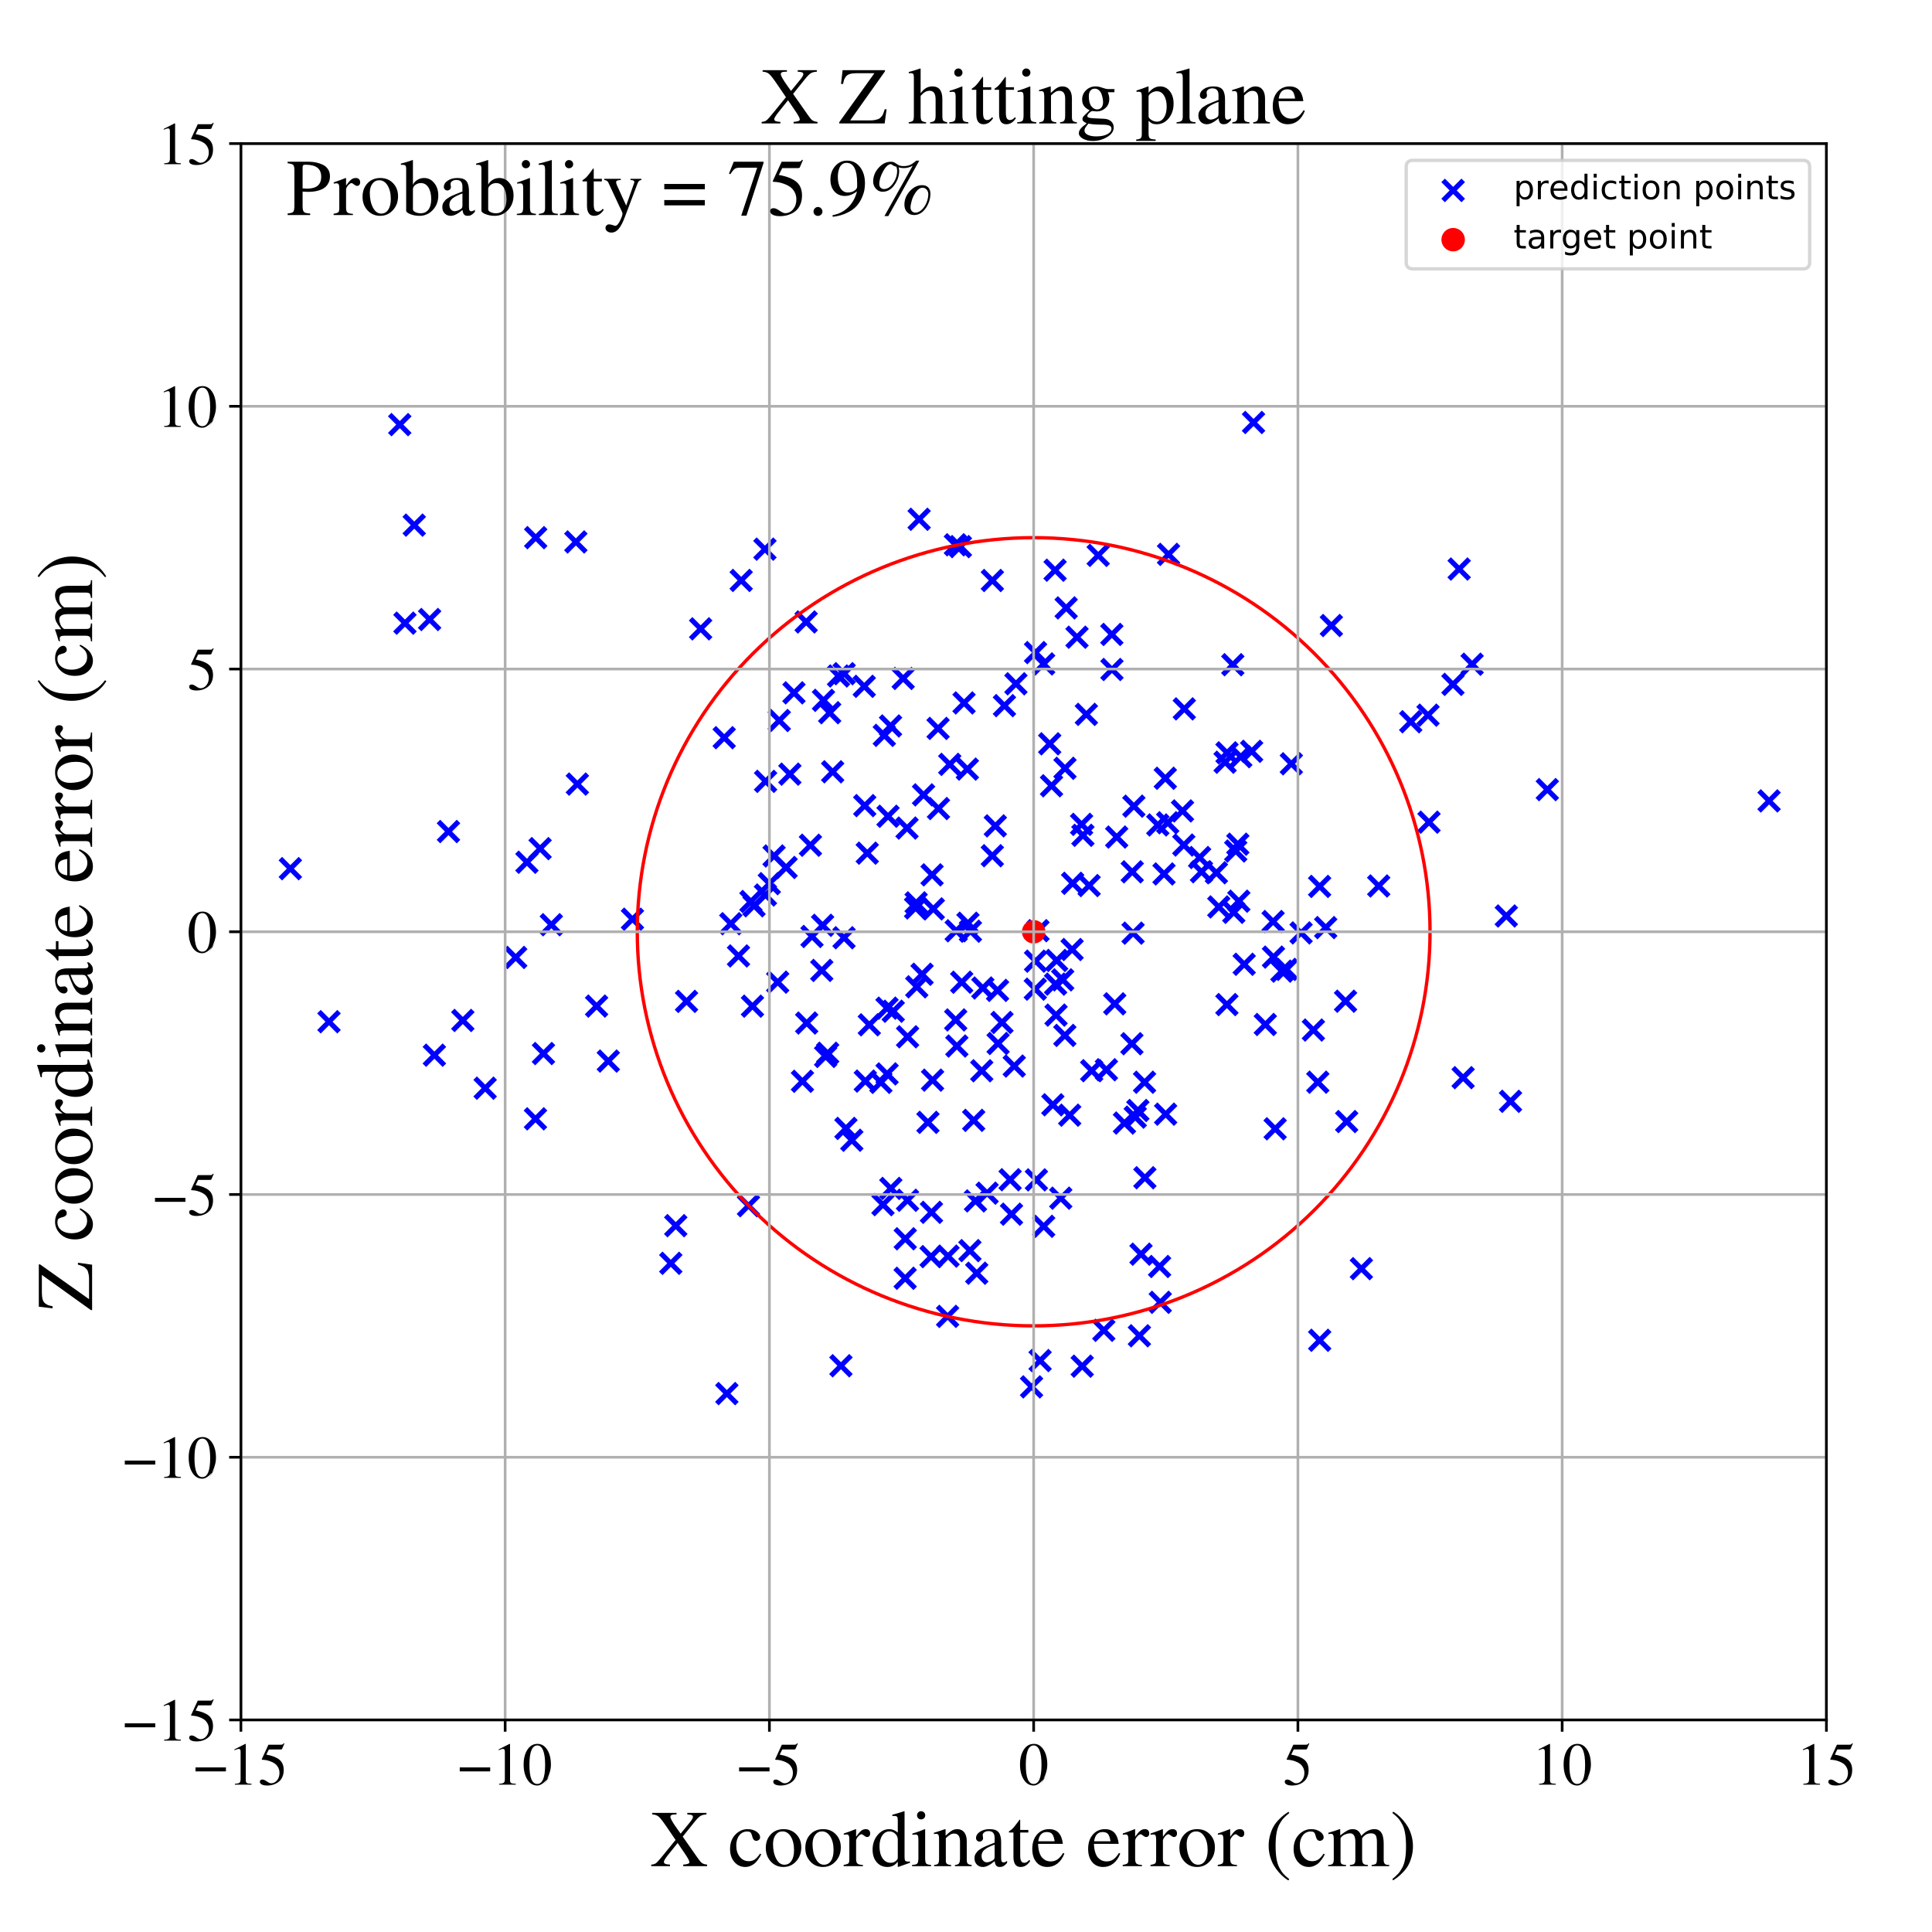 <?xml version="1.0" encoding="utf-8" standalone="no"?>
<!DOCTYPE svg PUBLIC "-//W3C//DTD SVG 1.1//EN"
  "http://www.w3.org/Graphics/SVG/1.1/DTD/svg11.dtd">
<!-- Created with matplotlib (https://matplotlib.org/) -->
<svg height="576pt" version="1.1" viewBox="0 0 576 576" width="576pt" xmlns="http://www.w3.org/2000/svg" xmlns:xlink="http://www.w3.org/1999/xlink">
 <defs>
  <style type="text/css">
*{stroke-linecap:butt;stroke-linejoin:round;}
  </style>
 </defs>
 <g id="figure_1">
  <g id="patch_1">
   <path d="M 0 576 
L 576 576 
L 576 0 
L 0 0 
z
" style="fill:#ffffff;"/>
  </g>
  <g id="axes_1">
   <g id="patch_2">
    <path d="M 71.822 512.784 
L 544.52 512.784 
L 544.52 42.802 
L 71.822 42.802 
z
" style="fill:#ffffff;"/>
   </g>
   <g id="PathCollection_1">
    <defs>
     <path d="M -3 3 
L 3 -3 
M -3 -3 
L 3 3 
" id="m8a28aa11fe" style="stroke:#0000ff;stroke-width:1.5;"/>
    </defs>
    <g clip-path="url(#p1acc031b2e)">
     <use style="fill:#0000ff;stroke:#0000ff;stroke-width:1.5;" x="323.89" xlink:href="#m8a28aa11fe" y="212.98"/>
     <use style="fill:#0000ff;stroke:#0000ff;stroke-width:1.5;" x="201.469" xlink:href="#m8a28aa11fe" y="365.416"/>
     <use style="fill:#0000ff;stroke:#0000ff;stroke-width:1.5;" x="314.564" xlink:href="#m8a28aa11fe" y="169.997"/>
     <use style="fill:#0000ff;stroke:#0000ff;stroke-width:1.5;" x="341.329" xlink:href="#m8a28aa11fe" y="351.126"/>
     <use style="fill:#0000ff;stroke:#0000ff;stroke-width:1.5;" x="282.643" xlink:href="#m8a28aa11fe" y="374.497"/>
     <use style="fill:#0000ff;stroke:#0000ff;stroke-width:1.5;" x="317.466" xlink:href="#m8a28aa11fe" y="308.692"/>
     <use style="fill:#0000ff;stroke:#0000ff;stroke-width:1.5;" x="259.174" xlink:href="#m8a28aa11fe" y="305.532"/>
     <use style="fill:#0000ff;stroke:#0000ff;stroke-width:1.5;" x="362.654" xlink:href="#m8a28aa11fe" y="260.207"/>
     <use style="fill:#0000ff;stroke:#0000ff;stroke-width:1.5;" x="279.677" xlink:href="#m8a28aa11fe" y="217.164"/>
     <use style="fill:#0000ff;stroke:#0000ff;stroke-width:1.5;" x="257.665" xlink:href="#m8a28aa11fe" y="204.622"/>
     <use style="fill:#0000ff;stroke:#0000ff;stroke-width:1.5;" x="236.713" xlink:href="#m8a28aa11fe" y="206.561"/>
     <use style="fill:#0000ff;stroke:#0000ff;stroke-width:1.5;" x="216.703" xlink:href="#m8a28aa11fe" y="415.478"/>
     <use style="fill:#0000ff;stroke:#0000ff;stroke-width:1.5;" x="338.047" xlink:href="#m8a28aa11fe" y="240.347"/>
     <use style="fill:#0000ff;stroke:#0000ff;stroke-width:1.5;" x="420.591" xlink:href="#m8a28aa11fe" y="215.181"/>
     <use style="fill:#0000ff;stroke:#0000ff;stroke-width:1.5;" x="352.935" xlink:href="#m8a28aa11fe" y="251.938"/>
     <use style="fill:#0000ff;stroke:#0000ff;stroke-width:1.5;" x="433.175" xlink:href="#m8a28aa11fe" y="204.036"/>
     <use style="fill:#0000ff;stroke:#0000ff;stroke-width:1.5;" x="242.09" xlink:href="#m8a28aa11fe" y="279.192"/>
     <use style="fill:#0000ff;stroke:#0000ff;stroke-width:1.5;" x="248.249" xlink:href="#m8a28aa11fe" y="230.099"/>
     <use style="fill:#0000ff;stroke:#0000ff;stroke-width:1.5;" x="217.88" xlink:href="#m8a28aa11fe" y="275.391"/>
     <use style="fill:#0000ff;stroke:#0000ff;stroke-width:1.5;" x="332.93" xlink:href="#m8a28aa11fe" y="249.553"/>
     <use style="fill:#0000ff;stroke:#0000ff;stroke-width:1.5;" x="341.235" xlink:href="#m8a28aa11fe" y="322.653"/>
     <use style="fill:#0000ff;stroke:#0000ff;stroke-width:1.5;" x="307.543" xlink:href="#m8a28aa11fe" y="413.48"/>
     <use style="fill:#0000ff;stroke:#0000ff;stroke-width:1.5;" x="308.99" xlink:href="#m8a28aa11fe" y="351.762"/>
     <use style="fill:#0000ff;stroke:#0000ff;stroke-width:1.5;" x="339.697" xlink:href="#m8a28aa11fe" y="398.243"/>
     <use style="fill:#0000ff;stroke:#0000ff;stroke-width:1.5;" x="347.42" xlink:href="#m8a28aa11fe" y="232.027"/>
     <use style="fill:#0000ff;stroke:#0000ff;stroke-width:1.5;" x="348.138" xlink:href="#m8a28aa11fe" y="245.294"/>
     <use style="fill:#0000ff;stroke:#0000ff;stroke-width:1.5;" x="382.175" xlink:href="#m8a28aa11fe" y="289.534"/>
     <use style="fill:#0000ff;stroke:#0000ff;stroke-width:1.5;" x="936.608" xlink:href="#m8a28aa11fe" y="337.417"/>
     <use style="fill:#0000ff;stroke:#0000ff;stroke-width:1.5;" x="347.032" xlink:href="#m8a28aa11fe" y="260.551"/>
     <use style="fill:#0000ff;stroke:#0000ff;stroke-width:1.5;" x="368.418" xlink:href="#m8a28aa11fe" y="253.716"/>
     <use style="fill:#0000ff;stroke:#0000ff;stroke-width:1.5;" x="270.559" xlink:href="#m8a28aa11fe" y="357.849"/>
     <use style="fill:#0000ff;stroke:#0000ff;stroke-width:1.5;" x="358.205" xlink:href="#m8a28aa11fe" y="259.9"/>
     <use style="fill:#0000ff;stroke:#0000ff;stroke-width:1.5;" x="438.901" xlink:href="#m8a28aa11fe" y="198.028"/>
     <use style="fill:#0000ff;stroke:#0000ff;stroke-width:1.5;" x="347.52" xlink:href="#m8a28aa11fe" y="332.175"/>
     <use style="fill:#0000ff;stroke:#0000ff;stroke-width:1.5;" x="340.175" xlink:href="#m8a28aa11fe" y="373.915"/>
     <use style="fill:#0000ff;stroke:#0000ff;stroke-width:1.5;" x="215.912" xlink:href="#m8a28aa11fe" y="219.935"/>
     <use style="fill:#0000ff;stroke:#0000ff;stroke-width:1.5;" x="290.291" xlink:href="#m8a28aa11fe" y="334.019"/>
     <use style="fill:#0000ff;stroke:#0000ff;stroke-width:1.5;" x="331.512" xlink:href="#m8a28aa11fe" y="199.597"/>
     <use style="fill:#0000ff;stroke:#0000ff;stroke-width:1.5;" x="177.869" xlink:href="#m8a28aa11fe" y="299.95"/>
     <use style="fill:#0000ff;stroke:#0000ff;stroke-width:1.5;" x="308.741" xlink:href="#m8a28aa11fe" y="194.56"/>
     <use style="fill:#0000ff;stroke:#0000ff;stroke-width:1.5;" x="392.888" xlink:href="#m8a28aa11fe" y="322.639"/>
     <use style="fill:#0000ff;stroke:#0000ff;stroke-width:1.5;" x="527.426" xlink:href="#m8a28aa11fe" y="238.777"/>
     <use style="fill:#0000ff;stroke:#0000ff;stroke-width:1.5;" x="159.713" xlink:href="#m8a28aa11fe" y="160.296"/>
     <use style="fill:#0000ff;stroke:#0000ff;stroke-width:1.5;" x="301.565" xlink:href="#m8a28aa11fe" y="361.991"/>
     <use style="fill:#0000ff;stroke:#0000ff;stroke-width:1.5;" x="284.842" xlink:href="#m8a28aa11fe" y="162.419"/>
     <use style="fill:#0000ff;stroke:#0000ff;stroke-width:1.5;" x="208.89" xlink:href="#m8a28aa11fe" y="187.479"/>
     <use style="fill:#0000ff;stroke:#0000ff;stroke-width:1.5;" x="338.458" xlink:href="#m8a28aa11fe" y="333.055"/>
     <use style="fill:#0000ff;stroke:#0000ff;stroke-width:1.5;" x="369.922" xlink:href="#m8a28aa11fe" y="225.596"/>
     <use style="fill:#0000ff;stroke:#0000ff;stroke-width:1.5;" x="288.583" xlink:href="#m8a28aa11fe" y="275.251"/>
     <use style="fill:#0000ff;stroke:#0000ff;stroke-width:1.5;" x="316.831" xlink:href="#m8a28aa11fe" y="292.129"/>
     <use style="fill:#0000ff;stroke:#0000ff;stroke-width:1.5;" x="224.798" xlink:href="#m8a28aa11fe" y="270.048"/>
     <use style="fill:#0000ff;stroke:#0000ff;stroke-width:1.5;" x="257.983" xlink:href="#m8a28aa11fe" y="322.31"/>
     <use style="fill:#0000ff;stroke:#0000ff;stroke-width:1.5;" x="315.024" xlink:href="#m8a28aa11fe" y="286.338"/>
     <use style="fill:#0000ff;stroke:#0000ff;stroke-width:1.5;" x="449.087" xlink:href="#m8a28aa11fe" y="273.087"/>
     <use style="fill:#0000ff;stroke:#0000ff;stroke-width:1.5;" x="405.876" xlink:href="#m8a28aa11fe" y="378.233"/>
     <use style="fill:#0000ff;stroke:#0000ff;stroke-width:1.5;" x="240.505" xlink:href="#m8a28aa11fe" y="305.003"/>
     <use style="fill:#0000ff;stroke:#0000ff;stroke-width:1.5;" x="274.906" xlink:href="#m8a28aa11fe" y="290.457"/>
     <use style="fill:#0000ff;stroke:#0000ff;stroke-width:1.5;" x="263.245" xlink:href="#m8a28aa11fe" y="359.149"/>
     <use style="fill:#0000ff;stroke:#0000ff;stroke-width:1.5;" x="273.132" xlink:href="#m8a28aa11fe" y="269.179"/>
     <use style="fill:#0000ff;stroke:#0000ff;stroke-width:1.5;" x="393.446" xlink:href="#m8a28aa11fe" y="399.589"/>
     <use style="fill:#0000ff;stroke:#0000ff;stroke-width:1.5;" x="684.307" xlink:href="#m8a28aa11fe" y="465.351"/>
     <use style="fill:#0000ff;stroke:#0000ff;stroke-width:1.5;" x="313.5" xlink:href="#m8a28aa11fe" y="234.264"/>
     <use style="fill:#0000ff;stroke:#0000ff;stroke-width:1.5;" x="274.03" xlink:href="#m8a28aa11fe" y="154.818"/>
     <use style="fill:#0000ff;stroke:#0000ff;stroke-width:1.5;" x="228.208" xlink:href="#m8a28aa11fe" y="266.826"/>
     <use style="fill:#0000ff;stroke:#0000ff;stroke-width:1.5;" x="265.506" xlink:href="#m8a28aa11fe" y="216.435"/>
     <use style="fill:#0000ff;stroke:#0000ff;stroke-width:1.5;" x="264.754" xlink:href="#m8a28aa11fe" y="243.356"/>
     <use style="fill:#0000ff;stroke:#0000ff;stroke-width:1.5;" x="395.237" xlink:href="#m8a28aa11fe" y="276.55"/>
     <use style="fill:#0000ff;stroke:#0000ff;stroke-width:1.5;" x="327.412" xlink:href="#m8a28aa11fe" y="165.576"/>
     <use style="fill:#0000ff;stroke:#0000ff;stroke-width:1.5;" x="365.24" xlink:href="#m8a28aa11fe" y="227.245"/>
     <use style="fill:#0000ff;stroke:#0000ff;stroke-width:1.5;" x="387.903" xlink:href="#m8a28aa11fe" y="278.137"/>
     <use style="fill:#0000ff;stroke:#0000ff;stroke-width:1.5;" x="292.699" xlink:href="#m8a28aa11fe" y="319.238"/>
     <use style="fill:#0000ff;stroke:#0000ff;stroke-width:1.5;" x="137.983" xlink:href="#m8a28aa11fe" y="304.238"/>
     <use style="fill:#0000ff;stroke:#0000ff;stroke-width:1.5;" x="188.557" xlink:href="#m8a28aa11fe" y="274.05"/>
     <use style="fill:#0000ff;stroke:#0000ff;stroke-width:1.5;" x="144.646" xlink:href="#m8a28aa11fe" y="324.429"/>
     <use style="fill:#0000ff;stroke:#0000ff;stroke-width:1.5;" x="199.987" xlink:href="#m8a28aa11fe" y="376.641"/>
     <use style="fill:#0000ff;stroke:#0000ff;stroke-width:1.5;" x="322.461" xlink:href="#m8a28aa11fe" y="245.774"/>
     <use style="fill:#0000ff;stroke:#0000ff;stroke-width:1.5;" x="204.685" xlink:href="#m8a28aa11fe" y="298.545"/>
     <use style="fill:#0000ff;stroke:#0000ff;stroke-width:1.5;" x="249.991" xlink:href="#m8a28aa11fe" y="201.535"/>
     <use style="fill:#0000ff;stroke:#0000ff;stroke-width:1.5;" x="352.547" xlink:href="#m8a28aa11fe" y="241.764"/>
     <use style="fill:#0000ff;stroke:#0000ff;stroke-width:1.5;" x="286.722" xlink:href="#m8a28aa11fe" y="292.835"/>
     <use style="fill:#0000ff;stroke:#0000ff;stroke-width:1.5;" x="337.808" xlink:href="#m8a28aa11fe" y="278.205"/>
     <use style="fill:#0000ff;stroke:#0000ff;stroke-width:1.5;" x="299.463" xlink:href="#m8a28aa11fe" y="210.377"/>
     <use style="fill:#0000ff;stroke:#0000ff;stroke-width:1.5;" x="224.34" xlink:href="#m8a28aa11fe" y="299.977"/>
     <use style="fill:#0000ff;stroke:#0000ff;stroke-width:1.5;" x="391.572" xlink:href="#m8a28aa11fe" y="307.095"/>
     <use style="fill:#0000ff;stroke:#0000ff;stroke-width:1.5;" x="181.36" xlink:href="#m8a28aa11fe" y="316.344"/>
     <use style="fill:#0000ff;stroke:#0000ff;stroke-width:1.5;" x="339.242" xlink:href="#m8a28aa11fe" y="331.074"/>
     <use style="fill:#0000ff;stroke:#0000ff;stroke-width:1.5;" x="161.026" xlink:href="#m8a28aa11fe" y="253.006"/>
     <use style="fill:#0000ff;stroke:#0000ff;stroke-width:1.5;" x="258.562" xlink:href="#m8a28aa11fe" y="254.359"/>
     <use style="fill:#0000ff;stroke:#0000ff;stroke-width:1.5;" x="317.865" xlink:href="#m8a28aa11fe" y="181.236"/>
     <use style="fill:#0000ff;stroke:#0000ff;stroke-width:1.5;" x="128.087" xlink:href="#m8a28aa11fe" y="184.699"/>
     <use style="fill:#0000ff;stroke:#0000ff;stroke-width:1.5;" x="123.503" xlink:href="#m8a28aa11fe" y="156.559"/>
     <use style="fill:#0000ff;stroke:#0000ff;stroke-width:1.5;" x="308.664" xlink:href="#m8a28aa11fe" y="294.903"/>
     <use style="fill:#0000ff;stroke:#0000ff;stroke-width:1.5;" x="245.251" xlink:href="#m8a28aa11fe" y="275.867"/>
     <use style="fill:#0000ff;stroke:#0000ff;stroke-width:1.5;" x="223.884" xlink:href="#m8a28aa11fe" y="268.769"/>
     <use style="fill:#0000ff;stroke:#0000ff;stroke-width:1.5;" x="244.999" xlink:href="#m8a28aa11fe" y="289.319"/>
     <use style="fill:#0000ff;stroke:#0000ff;stroke-width:1.5;" x="383.538" xlink:href="#m8a28aa11fe" y="289.009"/>
     <use style="fill:#0000ff;stroke:#0000ff;stroke-width:1.5;" x="287.418" xlink:href="#m8a28aa11fe" y="209.569"/>
     <use style="fill:#0000ff;stroke:#0000ff;stroke-width:1.5;" x="302.385" xlink:href="#m8a28aa11fe" y="317.83"/>
     <use style="fill:#0000ff;stroke:#0000ff;stroke-width:1.5;" x="322.855" xlink:href="#m8a28aa11fe" y="249.035"/>
     <use style="fill:#0000ff;stroke:#0000ff;stroke-width:1.5;" x="230.776" xlink:href="#m8a28aa11fe" y="255.194"/>
     <use style="fill:#0000ff;stroke:#0000ff;stroke-width:1.5;" x="322.651" xlink:href="#m8a28aa11fe" y="407.309"/>
     <use style="fill:#0000ff;stroke:#0000ff;stroke-width:1.5;" x="373.161" xlink:href="#m8a28aa11fe" y="223.998"/>
     <use style="fill:#0000ff;stroke:#0000ff;stroke-width:1.5;" x="450.34" xlink:href="#m8a28aa11fe" y="328.342"/>
     <use style="fill:#0000ff;stroke:#0000ff;stroke-width:1.5;" x="270.583" xlink:href="#m8a28aa11fe" y="309.103"/>
     <use style="fill:#0000ff;stroke:#0000ff;stroke-width:1.5;" x="311.161" xlink:href="#m8a28aa11fe" y="365.611"/>
     <use style="fill:#0000ff;stroke:#0000ff;stroke-width:1.5;" x="235.489" xlink:href="#m8a28aa11fe" y="230.799"/>
     <use style="fill:#0000ff;stroke:#0000ff;stroke-width:1.5;" x="278.247" xlink:href="#m8a28aa11fe" y="270.973"/>
     <use style="fill:#0000ff;stroke:#0000ff;stroke-width:1.5;" x="325.468" xlink:href="#m8a28aa11fe" y="319.214"/>
     <use style="fill:#0000ff;stroke:#0000ff;stroke-width:1.5;" x="164.374" xlink:href="#m8a28aa11fe" y="275.692"/>
     <use style="fill:#0000ff;stroke:#0000ff;stroke-width:1.5;" x="264.473" xlink:href="#m8a28aa11fe" y="320.17"/>
     <use style="fill:#0000ff;stroke:#0000ff;stroke-width:1.5;" x="251.681" xlink:href="#m8a28aa11fe" y="200.848"/>
     <use style="fill:#0000ff;stroke:#0000ff;stroke-width:1.5;" x="247.353" xlink:href="#m8a28aa11fe" y="212.484"/>
     <use style="fill:#0000ff;stroke:#0000ff;stroke-width:1.5;" x="266.305" xlink:href="#m8a28aa11fe" y="301.485"/>
     <use style="fill:#0000ff;stroke:#0000ff;stroke-width:1.5;" x="345.714" xlink:href="#m8a28aa11fe" y="377.588"/>
     <use style="fill:#0000ff;stroke:#0000ff;stroke-width:1.5;" x="289.165" xlink:href="#m8a28aa11fe" y="372.856"/>
     <use style="fill:#0000ff;stroke:#0000ff;stroke-width:1.5;" x="393.43" xlink:href="#m8a28aa11fe" y="264.276"/>
     <use style="fill:#0000ff;stroke:#0000ff;stroke-width:1.5;" x="234.365" xlink:href="#m8a28aa11fe" y="258.627"/>
     <use style="fill:#0000ff;stroke:#0000ff;stroke-width:1.5;" x="311.146" xlink:href="#m8a28aa11fe" y="197.939"/>
     <use style="fill:#0000ff;stroke:#0000ff;stroke-width:1.5;" x="332.346" xlink:href="#m8a28aa11fe" y="299.275"/>
     <use style="fill:#0000ff;stroke:#0000ff;stroke-width:1.5;" x="241.618" xlink:href="#m8a28aa11fe" y="251.993"/>
     <use style="fill:#0000ff;stroke:#0000ff;stroke-width:1.5;" x="411.05" xlink:href="#m8a28aa11fe" y="264.136"/>
     <use style="fill:#0000ff;stroke:#0000ff;stroke-width:1.5;" x="324.708" xlink:href="#m8a28aa11fe" y="264.018"/>
     <use style="fill:#0000ff;stroke:#0000ff;stroke-width:1.5;" x="245.51" xlink:href="#m8a28aa11fe" y="208.798"/>
     <use style="fill:#0000ff;stroke:#0000ff;stroke-width:1.5;" x="316.253" xlink:href="#m8a28aa11fe" y="357.222"/>
     <use style="fill:#0000ff;stroke:#0000ff;stroke-width:1.5;" x="162.027" xlink:href="#m8a28aa11fe" y="314.099"/>
     <use style="fill:#0000ff;stroke:#0000ff;stroke-width:1.5;" x="396.933" xlink:href="#m8a28aa11fe" y="186.492"/>
     <use style="fill:#0000ff;stroke:#0000ff;stroke-width:1.5;" x="223.15" xlink:href="#m8a28aa11fe" y="359.455"/>
     <use style="fill:#0000ff;stroke:#0000ff;stroke-width:1.5;" x="365.818" xlink:href="#m8a28aa11fe" y="224.446"/>
     <use style="fill:#0000ff;stroke:#0000ff;stroke-width:1.5;" x="277.699" xlink:href="#m8a28aa11fe" y="361.441"/>
     <use style="fill:#0000ff;stroke:#0000ff;stroke-width:1.5;" x="329.864" xlink:href="#m8a28aa11fe" y="318.934"/>
     <use style="fill:#0000ff;stroke:#0000ff;stroke-width:1.5;" x="426.04" xlink:href="#m8a28aa11fe" y="245.121"/>
     <use style="fill:#0000ff;stroke:#0000ff;stroke-width:1.5;" x="297.571" xlink:href="#m8a28aa11fe" y="311.1"/>
     <use style="fill:#0000ff;stroke:#0000ff;stroke-width:1.5;" x="220.173" xlink:href="#m8a28aa11fe" y="285.001"/>
     <use style="fill:#0000ff;stroke:#0000ff;stroke-width:1.5;" x="345.711" xlink:href="#m8a28aa11fe" y="549.967"/>
     <use style="fill:#0000ff;stroke:#0000ff;stroke-width:1.5;" x="594.031" xlink:href="#m8a28aa11fe" y="156.554"/>
     <use style="fill:#0000ff;stroke:#0000ff;stroke-width:1.5;" x="296.741" xlink:href="#m8a28aa11fe" y="246.221"/>
     <use style="fill:#0000ff;stroke:#0000ff;stroke-width:1.5;" x="298.727" xlink:href="#m8a28aa11fe" y="304.834"/>
     <use style="fill:#0000ff;stroke:#0000ff;stroke-width:1.5;" x="275.347" xlink:href="#m8a28aa11fe" y="236.981"/>
     <use style="fill:#0000ff;stroke:#0000ff;stroke-width:1.5;" x="273.325" xlink:href="#m8a28aa11fe" y="294.205"/>
     <use style="fill:#0000ff;stroke:#0000ff;stroke-width:1.5;" x="282.514" xlink:href="#m8a28aa11fe" y="392.459"/>
     <use style="fill:#0000ff;stroke:#0000ff;stroke-width:1.5;" x="257.811" xlink:href="#m8a28aa11fe" y="240.184"/>
     <use style="fill:#0000ff;stroke:#0000ff;stroke-width:1.5;" x="270.422" xlink:href="#m8a28aa11fe" y="246.878"/>
     <use style="fill:#0000ff;stroke:#0000ff;stroke-width:1.5;" x="228.252" xlink:href="#m8a28aa11fe" y="232.949"/>
     <use style="fill:#0000ff;stroke:#0000ff;stroke-width:1.5;" x="293.023" xlink:href="#m8a28aa11fe" y="294.559"/>
     <use style="fill:#0000ff;stroke:#0000ff;stroke-width:1.5;" x="314.71" xlink:href="#m8a28aa11fe" y="293.402"/>
     <use style="fill:#0000ff;stroke:#0000ff;stroke-width:1.5;" x="295.852" xlink:href="#m8a28aa11fe" y="255.122"/>
     <use style="fill:#0000ff;stroke:#0000ff;stroke-width:1.5;" x="277.885" xlink:href="#m8a28aa11fe" y="260.829"/>
     <use style="fill:#0000ff;stroke:#0000ff;stroke-width:1.5;" x="133.709" xlink:href="#m8a28aa11fe" y="247.914"/>
     <use style="fill:#0000ff;stroke:#0000ff;stroke-width:1.5;" x="279.791" xlink:href="#m8a28aa11fe" y="241.059"/>
     <use style="fill:#0000ff;stroke:#0000ff;stroke-width:1.5;" x="331.482" xlink:href="#m8a28aa11fe" y="189.146"/>
     <use style="fill:#0000ff;stroke:#0000ff;stroke-width:1.5;" x="283.155" xlink:href="#m8a28aa11fe" y="227.885"/>
     <use style="fill:#0000ff;stroke:#0000ff;stroke-width:1.5;" x="294.294" xlink:href="#m8a28aa11fe" y="355.725"/>
     <use style="fill:#0000ff;stroke:#0000ff;stroke-width:1.5;" x="250.714" xlink:href="#m8a28aa11fe" y="407.178"/>
     <use style="fill:#0000ff;stroke:#0000ff;stroke-width:1.5;" x="295.864" xlink:href="#m8a28aa11fe" y="173.068"/>
     <use style="fill:#0000ff;stroke:#0000ff;stroke-width:1.5;" x="367.84" xlink:href="#m8a28aa11fe" y="271.998"/>
     <use style="fill:#0000ff;stroke:#0000ff;stroke-width:1.5;" x="119.187" xlink:href="#m8a28aa11fe" y="126.593"/>
     <use style="fill:#0000ff;stroke:#0000ff;stroke-width:1.5;" x="171.684" xlink:href="#m8a28aa11fe" y="161.573"/>
     <use style="fill:#0000ff;stroke:#0000ff;stroke-width:1.5;" x="129.502" xlink:href="#m8a28aa11fe" y="314.587"/>
     <use style="fill:#0000ff;stroke:#0000ff;stroke-width:1.5;" x="425.747" xlink:href="#m8a28aa11fe" y="213.217"/>
     <use style="fill:#0000ff;stroke:#0000ff;stroke-width:1.5;" x="157.103" xlink:href="#m8a28aa11fe" y="257.07"/>
     <use style="fill:#0000ff;stroke:#0000ff;stroke-width:1.5;" x="269.888" xlink:href="#m8a28aa11fe" y="369.324"/>
     <use style="fill:#0000ff;stroke:#0000ff;stroke-width:1.5;" x="319.794" xlink:href="#m8a28aa11fe" y="263.343"/>
     <use style="fill:#0000ff;stroke:#0000ff;stroke-width:1.5;" x="314.844" xlink:href="#m8a28aa11fe" y="302.638"/>
     <use style="fill:#0000ff;stroke:#0000ff;stroke-width:1.5;" x="120.726" xlink:href="#m8a28aa11fe" y="185.785"/>
     <use style="fill:#0000ff;stroke:#0000ff;stroke-width:1.5;" x="246.764" xlink:href="#m8a28aa11fe" y="314.01"/>
     <use style="fill:#0000ff;stroke:#0000ff;stroke-width:1.5;" x="335.242" xlink:href="#m8a28aa11fe" y="334.824"/>
     <use style="fill:#0000ff;stroke:#0000ff;stroke-width:1.5;" x="231.858" xlink:href="#m8a28aa11fe" y="292.812"/>
     <use style="fill:#0000ff;stroke:#0000ff;stroke-width:1.5;" x="284.931" xlink:href="#m8a28aa11fe" y="304.075"/>
     <use style="fill:#0000ff;stroke:#0000ff;stroke-width:1.5;" x="345.184" xlink:href="#m8a28aa11fe" y="245.95"/>
     <use style="fill:#0000ff;stroke:#0000ff;stroke-width:1.5;" x="357.649" xlink:href="#m8a28aa11fe" y="255.661"/>
     <use style="fill:#0000ff;stroke:#0000ff;stroke-width:1.5;" x="319.631" xlink:href="#m8a28aa11fe" y="283.084"/>
     <use style="fill:#0000ff;stroke:#0000ff;stroke-width:1.5;" x="302.885" xlink:href="#m8a28aa11fe" y="203.863"/>
     <use style="fill:#0000ff;stroke:#0000ff;stroke-width:1.5;" x="286.33" xlink:href="#m8a28aa11fe" y="162.967"/>
     <use style="fill:#0000ff;stroke:#0000ff;stroke-width:1.5;" x="297.41" xlink:href="#m8a28aa11fe" y="295.271"/>
     <use style="fill:#0000ff;stroke:#0000ff;stroke-width:1.5;" x="289.32" xlink:href="#m8a28aa11fe" y="277.63"/>
     <use style="fill:#0000ff;stroke:#0000ff;stroke-width:1.5;" x="86.57" xlink:href="#m8a28aa11fe" y="258.979"/>
     <use style="fill:#0000ff;stroke:#0000ff;stroke-width:1.5;" x="369.344" xlink:href="#m8a28aa11fe" y="268.678"/>
     <use style="fill:#0000ff;stroke:#0000ff;stroke-width:1.5;" x="313.897" xlink:href="#m8a28aa11fe" y="329.378"/>
     <use style="fill:#0000ff;stroke:#0000ff;stroke-width:1.5;" x="312.959" xlink:href="#m8a28aa11fe" y="221.758"/>
     <use style="fill:#0000ff;stroke:#0000ff;stroke-width:1.5;" x="98.087" xlink:href="#m8a28aa11fe" y="304.608"/>
     <use style="fill:#0000ff;stroke:#0000ff;stroke-width:1.5;" x="401.159" xlink:href="#m8a28aa11fe" y="298.498"/>
     <use style="fill:#0000ff;stroke:#0000ff;stroke-width:1.5;" x="401.497" xlink:href="#m8a28aa11fe" y="334.377"/>
     <use style="fill:#0000ff;stroke:#0000ff;stroke-width:1.5;" x="310.095" xlink:href="#m8a28aa11fe" y="405.634"/>
     <use style="fill:#0000ff;stroke:#0000ff;stroke-width:1.5;" x="377.237" xlink:href="#m8a28aa11fe" y="305.433"/>
     <use style="fill:#0000ff;stroke:#0000ff;stroke-width:1.5;" x="159.643" xlink:href="#m8a28aa11fe" y="333.567"/>
     <use style="fill:#0000ff;stroke:#0000ff;stroke-width:1.5;" x="232.327" xlink:href="#m8a28aa11fe" y="214.812"/>
     <use style="fill:#0000ff;stroke:#0000ff;stroke-width:1.5;" x="228.051" xlink:href="#m8a28aa11fe" y="163.724"/>
     <use style="fill:#0000ff;stroke:#0000ff;stroke-width:1.5;" x="435.034" xlink:href="#m8a28aa11fe" y="169.651"/>
     <use style="fill:#0000ff;stroke:#0000ff;stroke-width:1.5;" x="263.645" xlink:href="#m8a28aa11fe" y="219.24"/>
     <use style="fill:#0000ff;stroke:#0000ff;stroke-width:1.5;" x="291.201" xlink:href="#m8a28aa11fe" y="379.592"/>
     <use style="fill:#0000ff;stroke:#0000ff;stroke-width:1.5;" x="290.829" xlink:href="#m8a28aa11fe" y="358.034"/>
     <use style="fill:#0000ff;stroke:#0000ff;stroke-width:1.5;" x="278.033" xlink:href="#m8a28aa11fe" y="322.03"/>
     <use style="fill:#0000ff;stroke:#0000ff;stroke-width:1.5;" x="288.406" xlink:href="#m8a28aa11fe" y="229.296"/>
     <use style="fill:#0000ff;stroke:#0000ff;stroke-width:1.5;" x="251.638" xlink:href="#m8a28aa11fe" y="279.578"/>
     <use style="fill:#0000ff;stroke:#0000ff;stroke-width:1.5;" x="285.274" xlink:href="#m8a28aa11fe" y="311.862"/>
     <use style="fill:#0000ff;stroke:#0000ff;stroke-width:1.5;" x="309.46" xlink:href="#m8a28aa11fe" y="277.471"/>
     <use style="fill:#0000ff;stroke:#0000ff;stroke-width:1.5;" x="367.547" xlink:href="#m8a28aa11fe" y="198.176"/>
     <use style="fill:#0000ff;stroke:#0000ff;stroke-width:1.5;" x="269.27" xlink:href="#m8a28aa11fe" y="202.269"/>
     <use style="fill:#0000ff;stroke:#0000ff;stroke-width:1.5;" x="321.096" xlink:href="#m8a28aa11fe" y="189.972"/>
     <use style="fill:#0000ff;stroke:#0000ff;stroke-width:1.5;" x="308.74" xlink:href="#m8a28aa11fe" y="286.559"/>
     <use style="fill:#0000ff;stroke:#0000ff;stroke-width:1.5;" x="353.086" xlink:href="#m8a28aa11fe" y="211.344"/>
     <use style="fill:#0000ff;stroke:#0000ff;stroke-width:1.5;" x="329.088" xlink:href="#m8a28aa11fe" y="396.616"/>
     <use style="fill:#0000ff;stroke:#0000ff;stroke-width:1.5;" x="246.149" xlink:href="#m8a28aa11fe" y="314.962"/>
     <use style="fill:#0000ff;stroke:#0000ff;stroke-width:1.5;" x="265.589" xlink:href="#m8a28aa11fe" y="354.31"/>
     <use style="fill:#0000ff;stroke:#0000ff;stroke-width:1.5;" x="229.362" xlink:href="#m8a28aa11fe" y="263.447"/>
     <use style="fill:#0000ff;stroke:#0000ff;stroke-width:1.5;" x="370.941" xlink:href="#m8a28aa11fe" y="287.486"/>
     <use style="fill:#0000ff;stroke:#0000ff;stroke-width:1.5;" x="380.17" xlink:href="#m8a28aa11fe" y="336.535"/>
     <use style="fill:#0000ff;stroke:#0000ff;stroke-width:1.5;" x="172.134" xlink:href="#m8a28aa11fe" y="233.762"/>
     <use style="fill:#0000ff;stroke:#0000ff;stroke-width:1.5;" x="285.078" xlink:href="#m8a28aa11fe" y="277.498"/>
     <use style="fill:#0000ff;stroke:#0000ff;stroke-width:1.5;" x="277.591" xlink:href="#m8a28aa11fe" y="374.642"/>
     <use style="fill:#0000ff;stroke:#0000ff;stroke-width:1.5;" x="252.203" xlink:href="#m8a28aa11fe" y="336.417"/>
     <use style="fill:#0000ff;stroke:#0000ff;stroke-width:1.5;" x="301.153" xlink:href="#m8a28aa11fe" y="351.722"/>
     <use style="fill:#0000ff;stroke:#0000ff;stroke-width:1.5;" x="363.367" xlink:href="#m8a28aa11fe" y="270.388"/>
     <use style="fill:#0000ff;stroke:#0000ff;stroke-width:1.5;" x="337.564" xlink:href="#m8a28aa11fe" y="259.927"/>
     <use style="fill:#0000ff;stroke:#0000ff;stroke-width:1.5;" x="436.211" xlink:href="#m8a28aa11fe" y="321.294"/>
     <use style="fill:#0000ff;stroke:#0000ff;stroke-width:1.5;" x="220.977" xlink:href="#m8a28aa11fe" y="173.053"/>
     <use style="fill:#0000ff;stroke:#0000ff;stroke-width:1.5;" x="379.668" xlink:href="#m8a28aa11fe" y="285.348"/>
     <use style="fill:#0000ff;stroke:#0000ff;stroke-width:1.5;" x="240.345" xlink:href="#m8a28aa11fe" y="185.427"/>
     <use style="fill:#0000ff;stroke:#0000ff;stroke-width:1.5;" x="253.956" xlink:href="#m8a28aa11fe" y="339.951"/>
     <use style="fill:#0000ff;stroke:#0000ff;stroke-width:1.5;" x="348.381" xlink:href="#m8a28aa11fe" y="165.277"/>
     <use style="fill:#0000ff;stroke:#0000ff;stroke-width:1.5;" x="345.918" xlink:href="#m8a28aa11fe" y="388.27"/>
     <use style="fill:#0000ff;stroke:#0000ff;stroke-width:1.5;" x="276.653" xlink:href="#m8a28aa11fe" y="334.617"/>
     <use style="fill:#0000ff;stroke:#0000ff;stroke-width:1.5;" x="269.859" xlink:href="#m8a28aa11fe" y="381.097"/>
     <use style="fill:#0000ff;stroke:#0000ff;stroke-width:1.5;" x="461.316" xlink:href="#m8a28aa11fe" y="235.41"/>
     <use style="fill:#0000ff;stroke:#0000ff;stroke-width:1.5;" x="264.452" xlink:href="#m8a28aa11fe" y="300.567"/>
     <use style="fill:#0000ff;stroke:#0000ff;stroke-width:1.5;" x="239.239" xlink:href="#m8a28aa11fe" y="322.369"/>
     <use style="fill:#0000ff;stroke:#0000ff;stroke-width:1.5;" x="153.752" xlink:href="#m8a28aa11fe" y="285.449"/>
     <use style="fill:#0000ff;stroke:#0000ff;stroke-width:1.5;" x="373.726" xlink:href="#m8a28aa11fe" y="125.957"/>
     <use style="fill:#0000ff;stroke:#0000ff;stroke-width:1.5;" x="262.629" xlink:href="#m8a28aa11fe" y="322.693"/>
     <use style="fill:#0000ff;stroke:#0000ff;stroke-width:1.5;" x="384.997" xlink:href="#m8a28aa11fe" y="227.714"/>
     <use style="fill:#0000ff;stroke:#0000ff;stroke-width:1.5;" x="365.783" xlink:href="#m8a28aa11fe" y="299.5"/>
     <use style="fill:#0000ff;stroke:#0000ff;stroke-width:1.5;" x="272.972" xlink:href="#m8a28aa11fe" y="270.688"/>
     <use style="fill:#0000ff;stroke:#0000ff;stroke-width:1.5;" x="317.509" xlink:href="#m8a28aa11fe" y="229.057"/>
     <use style="fill:#0000ff;stroke:#0000ff;stroke-width:1.5;" x="318.916" xlink:href="#m8a28aa11fe" y="332.476"/>
     <use style="fill:#0000ff;stroke:#0000ff;stroke-width:1.5;" x="369.04" xlink:href="#m8a28aa11fe" y="251.686"/>
     <use style="fill:#0000ff;stroke:#0000ff;stroke-width:1.5;" x="337.463" xlink:href="#m8a28aa11fe" y="311.172"/>
     <use style="fill:#0000ff;stroke:#0000ff;stroke-width:1.5;" x="379.563" xlink:href="#m8a28aa11fe" y="274.742"/>
    </g>
   </g>
   <g id="PathCollection_2">
    <defs>
     <path d="M 0 3 
C 0.796 3 1.559 2.684 2.121 2.121 
C 2.684 1.559 3 0.796 3 0 
C 3 -0.796 2.684 -1.559 2.121 -2.121 
C 1.559 -2.684 0.796 -3 0 -3 
C -0.796 -3 -1.559 -2.684 -2.121 -2.121 
C -2.684 -1.559 -3 -0.796 -3 0 
C -3 0.796 -2.684 1.559 -2.121 2.121 
C -1.559 2.684 -0.796 3 0 3 
z
" id="m508b2511e5" style="stroke:#ff0000;"/>
    </defs>
    <g clip-path="url(#p1acc031b2e)">
     <use style="fill:#ff0000;stroke:#ff0000;" x="308.171" xlink:href="#m508b2511e5" y="277.793"/>
    </g>
   </g>
   <g id="patch_3">
    <path clip-path="url(#p1acc031b2e)" d="M 308.171 395.288 
C 339.511 395.288 369.572 382.908 391.733 360.875 
C 413.894 338.841 426.346 308.953 426.346 277.793 
C 426.346 246.633 413.894 216.745 391.733 194.711 
C 369.572 172.677 339.511 160.297 308.171 160.297 
C 276.831 160.297 246.77 172.677 224.609 194.711 
C 202.448 216.745 189.997 246.633 189.997 277.793 
C 189.997 308.953 202.448 338.841 224.609 360.875 
C 246.77 382.908 276.831 395.288 308.171 395.288 
z
" style="fill:none;stroke:#ff0000;stroke-linejoin:miter;"/>
   </g>
   <g id="matplotlib.axis_1">
    <g id="xtick_1">
     <g id="line2d_1">
      <path clip-path="url(#p1acc031b2e)" d="M 71.822 512.784 
L 71.822 42.802 
" style="fill:none;stroke:#b0b0b0;stroke-linecap:square;stroke-width:0.8;"/>
     </g>
     <g id="line2d_2">
      <defs>
       <path d="M 0 0 
L 0 3.5 
" id="m864f3d4cc2" style="stroke:#000000;stroke-width:0.8;"/>
      </defs>
      <g>
       <use style="stroke:#000000;stroke-width:0.8;" x="71.822" xlink:href="#m864f3d4cc2" y="512.784"/>
      </g>
     </g>
     <g id="text_1">
      <!-- −15 -->
      <defs>
       <path d="M 3 22 
L 3 28.594 
L 53.406 28.594 
L 53.406 22 
z
" id="FreeSerif-8722"/>
       <path d="M 18.297 59.297 
Q 16.5 59.297 11.094 57.094 
L 11.094 58.5 
L 29.094 67.594 
L 29.906 67.406 
L 29.906 7.406 
Q 29.906 3.797 31.703 2.688 
Q 33.5 1.594 39.406 1.5 
L 39.406 0 
L 11.797 0 
L 11.797 1.5 
Q 17.406 1.703 19.344 3.141 
Q 21.297 4.594 21.297 9.297 
L 21.297 54.594 
Q 21.297 59.297 18.297 59.297 
z
" id="FreeSerif-49"/>
       <path d="M 35.703 19.406 
Q 35.703 24.703 33.344 28.797 
Q 31 32.906 27.641 35.156 
Q 24.297 37.406 20.141 38.844 
Q 16 40.297 12.953 40.75 
Q 9.906 41.203 7.594 41.203 
Q 6.406 41.203 6.406 42 
Q 6.406 42.297 6.5 42.5 
L 17.406 66.203 
L 38.297 66.203 
Q 39.906 66.203 40.844 66.703 
Q 41.797 67.203 42.906 68.797 
L 43.797 68.094 
L 40 59.203 
Q 39.594 58.297 37.703 58.297 
L 18.094 58.297 
L 13.906 49.797 
Q 28.5 47.203 35.594 41.344 
Q 42.703 35.5 42.703 24.203 
Q 42.703 18.297 40.844 13.688 
Q 39 9.094 36.141 6.297 
Q 33.297 3.5 29.547 1.703 
Q 25.797 -0.094 22.344 -0.75 
Q 18.906 -1.406 15.406 -1.406 
Q 9.797 -1.406 6.5 0.25 
Q 3.203 1.906 3.203 4.797 
Q 3.203 8.5 7.5 8.5 
Q 10.297 8.5 14.75 5.391 
Q 19.203 2.297 21.797 2.297 
Q 27.703 2.297 31.703 7.25 
Q 35.703 12.203 35.703 19.406 
z
" id="FreeSerif-53"/>
      </defs>
      <g transform="translate(57.746 532.077)scale(0.18 -0.18)">
       <use xlink:href="#FreeSerif-8722"/>
       <use x="56.4" xlink:href="#FreeSerif-49"/>
       <use x="106.4" xlink:href="#FreeSerif-53"/>
      </g>
     </g>
    </g>
    <g id="xtick_2">
     <g id="line2d_3">
      <path clip-path="url(#p1acc031b2e)" d="M 150.605 512.784 
L 150.605 42.802 
" style="fill:none;stroke:#b0b0b0;stroke-linecap:square;stroke-width:0.8;"/>
     </g>
     <g id="line2d_4">
      <g>
       <use style="stroke:#000000;stroke-width:0.8;" x="150.605" xlink:href="#m864f3d4cc2" y="512.784"/>
      </g>
     </g>
     <g id="text_2">
      <!-- −10 -->
      <defs>
       <path d="M 47.594 17.797 
Q 35.203 -1.406 25 -1.406 
Q 14.797 -1.406 8.594 8.391 
Q 2.406 18.203 2.406 33.594 
Q 2.406 48.094 8.594 57.844 
Q 14.797 67.594 25.406 67.594 
Q 35.203 67.594 41.391 58 
Q 47.594 48.406 47.594 33 
Q 47.594 17.797 35.203 -1.406 
z
M 25.094 65 
Q 12 65 12 32.703 
Q 12 1.203 25 1.203 
Q 38 1.203 38 32.797 
Q 38 48.5 34.703 56.75 
Q 31.406 65 25.094 65 
z
" id="FreeSerif-48"/>
      </defs>
      <g transform="translate(136.529 532.077)scale(0.18 -0.18)">
       <use xlink:href="#FreeSerif-8722"/>
       <use x="56.4" xlink:href="#FreeSerif-49"/>
       <use x="106.4" xlink:href="#FreeSerif-48"/>
      </g>
     </g>
    </g>
    <g id="xtick_3">
     <g id="line2d_5">
      <path clip-path="url(#p1acc031b2e)" d="M 229.388 512.784 
L 229.388 42.802 
" style="fill:none;stroke:#b0b0b0;stroke-linecap:square;stroke-width:0.8;"/>
     </g>
     <g id="line2d_6">
      <g>
       <use style="stroke:#000000;stroke-width:0.8;" x="229.388" xlink:href="#m864f3d4cc2" y="512.784"/>
      </g>
     </g>
     <g id="text_3">
      <!-- −5 -->
      <g transform="translate(219.812 532.077)scale(0.18 -0.18)">
       <use xlink:href="#FreeSerif-8722"/>
       <use x="56.4" xlink:href="#FreeSerif-53"/>
      </g>
     </g>
    </g>
    <g id="xtick_4">
     <g id="line2d_7">
      <path clip-path="url(#p1acc031b2e)" d="M 308.171 512.784 
L 308.171 42.802 
" style="fill:none;stroke:#b0b0b0;stroke-linecap:square;stroke-width:0.8;"/>
     </g>
     <g id="line2d_8">
      <g>
       <use style="stroke:#000000;stroke-width:0.8;" x="308.171" xlink:href="#m864f3d4cc2" y="512.784"/>
      </g>
     </g>
     <g id="text_4">
      <!-- 0 -->
      <g transform="translate(303.671 532.077)scale(0.18 -0.18)">
       <use xlink:href="#FreeSerif-48"/>
      </g>
     </g>
    </g>
    <g id="xtick_5">
     <g id="line2d_9">
      <path clip-path="url(#p1acc031b2e)" d="M 386.954 512.784 
L 386.954 42.802 
" style="fill:none;stroke:#b0b0b0;stroke-linecap:square;stroke-width:0.8;"/>
     </g>
     <g id="line2d_10">
      <g>
       <use style="stroke:#000000;stroke-width:0.8;" x="386.954" xlink:href="#m864f3d4cc2" y="512.784"/>
      </g>
     </g>
     <g id="text_5">
      <!-- 5 -->
      <g transform="translate(382.454 532.077)scale(0.18 -0.18)">
       <use xlink:href="#FreeSerif-53"/>
      </g>
     </g>
    </g>
    <g id="xtick_6">
     <g id="line2d_11">
      <path clip-path="url(#p1acc031b2e)" d="M 465.737 512.784 
L 465.737 42.802 
" style="fill:none;stroke:#b0b0b0;stroke-linecap:square;stroke-width:0.8;"/>
     </g>
     <g id="line2d_12">
      <g>
       <use style="stroke:#000000;stroke-width:0.8;" x="465.737" xlink:href="#m864f3d4cc2" y="512.784"/>
      </g>
     </g>
     <g id="text_6">
      <!-- 10 -->
      <g transform="translate(456.737 532.077)scale(0.18 -0.18)">
       <use xlink:href="#FreeSerif-49"/>
       <use x="50" xlink:href="#FreeSerif-48"/>
      </g>
     </g>
    </g>
    <g id="xtick_7">
     <g id="line2d_13">
      <path clip-path="url(#p1acc031b2e)" d="M 544.52 512.784 
L 544.52 42.802 
" style="fill:none;stroke:#b0b0b0;stroke-linecap:square;stroke-width:0.8;"/>
     </g>
     <g id="line2d_14">
      <g>
       <use style="stroke:#000000;stroke-width:0.8;" x="544.52" xlink:href="#m864f3d4cc2" y="512.784"/>
      </g>
     </g>
     <g id="text_7">
      <!-- 15 -->
      <g transform="translate(535.52 532.077)scale(0.18 -0.18)">
       <use xlink:href="#FreeSerif-49"/>
       <use x="50" xlink:href="#FreeSerif-53"/>
      </g>
     </g>
    </g>
    <g id="text_8">
     <!-- X coordinate error (cm) -->
     <defs>
      <path d="M 69.594 66.203 
L 69.594 64.297 
Q 64.703 64 62.047 62.344 
Q 59.406 60.703 54.703 54.906 
L 40.094 36.703 
L 59.297 9.297 
Q 62.297 5 64.297 3.703 
Q 66.297 2.406 70.406 1.906 
L 70.406 0 
L 40.703 0 
L 40.703 1.906 
Q 44.797 2.297 46.594 2.938 
Q 48.406 3.594 48.406 5 
Q 48.406 7.203 43.297 14.797 
L 33.797 28.797 
L 21.906 14 
Q 16.703 7.5 16.703 5.406 
Q 16.703 3.703 18.297 2.953 
Q 19.906 2.203 24.297 1.906 
L 24.297 0 
L 1 0 
L 1 1.906 
Q 4.906 2.203 7 3.797 
Q 9.094 5.406 15.5 13.297 
L 31.203 32.594 
L 20.297 48.594 
Q 13.297 58.906 10.25 61.5 
Q 7.203 64.094 2.203 64.297 
L 2.203 66.203 
L 32.406 66.203 
L 32.406 64.297 
L 29.594 64.203 
Q 24.797 64.094 24.797 61.297 
Q 24.797 58.094 33.297 46.297 
L 37.5 40.406 
L 48.797 54.203 
Q 52.797 59.203 52.797 61.094 
Q 52.797 62.797 51.344 63.438 
Q 49.906 64.094 45.797 64.297 
L 45.797 66.203 
z
" id="FreeSerif-88"/>
      <path id="FreeSerif-32"/>
      <path d="M 2.5 21.297 
Q 2.5 32.406 9.047 39.203 
Q 15.594 46 24.406 46 
Q 30.703 46 35.25 42.953 
Q 39.797 39.906 39.797 35.703 
Q 39.797 34 38.391 32.75 
Q 37 31.5 35 31.5 
Q 31.594 31.5 30.297 36.094 
L 29.703 38.297 
Q 28.906 41.094 27.703 42.094 
Q 26.5 43.094 23.797 43.094 
Q 17.703 43.094 13.953 38.25 
Q 10.203 33.406 10.203 25.703 
Q 10.203 17.094 14.547 11.641 
Q 18.906 6.203 25.703 6.203 
Q 30 6.203 33.094 8.25 
Q 36.203 10.297 39.797 15.594 
L 41.203 14.703 
Q 40.203 12.703 39.453 11.391 
Q 38.703 10.094 36.75 7.5 
Q 34.797 4.906 32.891 3.297 
Q 31 1.703 27.891 0.344 
Q 24.797 -1 21.5 -1 
Q 13.203 -1 7.844 5.25 
Q 2.5 11.5 2.5 21.297 
z
" id="FreeSerif-99"/>
      <path d="M 24.594 46 
Q 34.203 46 40.391 39.594 
Q 46.594 33.203 46.594 23.406 
Q 46.594 13 40.188 6 
Q 33.797 -1 24.391 -1 
Q 15 -1 8.75 5.75 
Q 2.5 12.5 2.5 22.594 
Q 2.5 32.906 8.641 39.453 
Q 14.797 46 24.594 46 
z
M 11.5 27.5 
Q 11.5 16.797 15.391 9.297 
Q 19.297 1.797 25.594 1.797 
Q 31.203 1.797 34.391 6.594 
Q 37.594 11.406 37.594 19.906 
Q 37.594 30.203 33.594 36.703 
Q 29.594 43.203 23.297 43.203 
Q 18 43.203 14.75 38.891 
Q 11.5 34.594 11.5 27.5 
z
" id="FreeSerif-111"/>
      <path d="M 30.094 36.203 
Q 28.594 36.203 26.391 37.953 
Q 24.203 39.703 23.5 39.703 
Q 21.5 39.703 19 36.797 
Q 16.5 33.906 16.5 31.5 
L 16.5 9 
Q 16.5 4.703 18.203 3.203 
Q 19.906 1.703 25 1.5 
L 25 0 
L 1 0 
L 1 1.5 
Q 5.797 2.406 6.938 3.5 
Q 8.094 4.594 8.094 8.406 
L 8.094 33.406 
Q 8.094 36.703 7.344 38.047 
Q 6.594 39.406 4.703 39.406 
Q 3.094 39.406 1.203 39 
L 1.203 40.594 
Q 9.203 43.203 16 46 
L 16.5 45.797 
L 16.5 36.594 
Q 20.203 41.906 22.797 43.953 
Q 25.406 46 28.5 46 
Q 31.094 46 32.547 44.594 
Q 34 43.203 34 40.703 
Q 34 38.594 32.953 37.391 
Q 31.906 36.203 30.094 36.203 
z
" id="FreeSerif-114"/>
      <path d="M 34.203 -1 
L 33.797 -0.703 
L 33.797 5.703 
Q 29 -1 21 -1 
Q 12.703 -1 7.594 4.953 
Q 2.5 10.906 2.5 20.5 
Q 2.5 31.094 8.594 38.547 
Q 14.703 46 23.297 46 
Q 28.703 46 33.797 41.703 
L 33.797 57.297 
Q 33.797 60.406 32.891 61.406 
Q 32 62.406 29.203 62.406 
Q 27.797 62.406 27 62.297 
L 27 63.906 
Q 36.094 66.297 41.703 68.297 
L 42.203 68.094 
L 42.203 11.406 
Q 42.203 7.906 43.047 6.797 
Q 43.906 5.703 46.594 5.703 
Q 47.094 5.703 48.906 5.797 
L 48.906 4.203 
z
M 24.906 4.203 
Q 28.703 4.203 31.25 6.344 
Q 33.797 8.5 33.797 10.203 
L 33.797 33.203 
Q 33.797 37.203 30.688 40.203 
Q 27.594 43.203 23.594 43.203 
Q 17.906 43.203 14.5 38.094 
Q 11.094 33 11.094 24.5 
Q 11.094 15.297 14.891 9.75 
Q 18.703 4.203 24.906 4.203 
z
" id="FreeSerif-100"/>
      <path d="M 6.203 39.297 
Q 4 39.297 2 39 
L 2 40.5 
Q 9 42.5 17.5 46 
L 17.906 45.703 
L 17.906 10.203 
Q 17.906 4.797 19.156 3.344 
Q 20.406 1.906 25.297 1.5 
L 25.297 0 
L 1.594 0 
L 1.594 1.5 
Q 6.797 1.797 8.141 3.297 
Q 9.5 4.797 9.5 10.203 
L 9.5 33.406 
Q 9.5 36.703 8.75 38 
Q 8 39.297 6.203 39.297 
z
M 12.797 68.297 
Q 15 68.297 16.5 66.797 
Q 18 65.297 18 63.203 
Q 18 61 16.5 59.547 
Q 15 58.094 12.797 58.094 
Q 10.703 58.094 9.25 59.594 
Q 7.797 61.094 7.797 63.188 
Q 7.797 65.297 9.297 66.797 
Q 10.797 68.297 12.797 68.297 
z
" id="FreeSerif-105"/>
      <path d="M 1 39.797 
L 1 41.5 
Q 8.406 43.703 14.797 46 
L 15.5 45.797 
L 15.5 37.906 
Q 20.594 42.703 23.547 44.344 
Q 26.5 46 30 46 
Q 35.5 46 38.641 42.047 
Q 41.797 38.094 41.797 31 
L 41.797 8.094 
Q 41.797 4.406 43 3.156 
Q 44.203 1.906 47.906 1.5 
L 47.906 0 
L 27.094 0 
L 27.094 1.5 
Q 30.906 1.797 32.156 3.5 
Q 33.406 5.203 33.406 9.906 
L 33.406 30.797 
Q 33.406 40.5 26.094 40.5 
Q 23.594 40.5 21.5 39.344 
Q 19.406 38.203 15.797 34.797 
L 15.797 6.703 
Q 15.797 4 17.188 2.891 
Q 18.594 1.797 22.406 1.5 
L 22.406 0 
L 1.203 0 
L 1.203 1.5 
Q 5 1.797 6.203 3.25 
Q 7.406 4.703 7.406 9 
L 7.406 33.797 
Q 7.406 37.5 6.594 38.844 
Q 5.797 40.203 3.703 40.203 
Q 1.797 40.203 1 39.797 
z
" id="FreeSerif-110"/>
      <path d="M 2.5 9.703 
Q 2.5 11.5 2.891 13.047 
Q 3.297 14.594 4.297 15.938 
Q 5.297 17.297 6.188 18.391 
Q 7.094 19.5 8.891 20.641 
Q 10.703 21.797 11.891 22.547 
Q 13.094 23.297 15.547 24.344 
Q 18 25.406 19.297 25.953 
Q 20.594 26.5 23.391 27.594 
Q 26.203 28.703 27.5 29.203 
L 27.5 35.297 
Q 27.5 43.594 19.906 43.594 
Q 16.906 43.594 14.797 42.141 
Q 12.703 40.703 12.703 38.703 
Q 12.703 37.906 12.953 36.5 
Q 13.203 35.094 13.203 34.703 
Q 13.203 33 11.844 31.75 
Q 10.5 30.5 8.703 30.5 
Q 7 30.5 5.703 31.797 
Q 4.406 33.094 4.406 34.797 
Q 4.406 39.5 9.25 42.75 
Q 14.094 46 21.203 46 
Q 29.406 46 32.5 42.047 
Q 35.594 38.094 35.594 30 
L 35.594 10.5 
Q 35.594 7.203 36.25 5.953 
Q 36.906 4.703 38.594 4.703 
Q 40.703 4.703 43 6.594 
L 43 4 
Q 40.406 1.094 38.453 0.047 
Q 36.5 -1 34 -1 
Q 30.906 -1 29.453 0.703 
Q 28 2.406 27.594 6.297 
Q 19 -1 13 -1 
Q 8.406 -1 5.453 2 
Q 2.5 5 2.5 9.703 
z
M 27.5 12.297 
L 27.5 26.797 
Q 18.5 23.5 14.891 20.391 
Q 11.297 17.297 11.297 12.906 
Q 11.297 8.797 13.297 6.797 
Q 15.297 4.797 17.594 4.797 
Q 21 4.797 24.906 7.094 
Q 26.5 8 27 9 
Q 27.5 10 27.5 12.297 
z
" id="FreeSerif-97"/>
      <path d="M 25.906 45 
L 25.906 41.797 
L 15.797 41.797 
L 15.797 13.203 
Q 15.797 8.5 17 6.344 
Q 18.203 4.203 21 4.203 
Q 24.094 4.203 27 7.703 
L 28.297 6.594 
Q 23.5 -1 16.297 -1 
Q 7.406 -1 7.406 11.703 
L 7.406 41.797 
L 2.094 41.797 
Q 1.703 42.094 1.703 42.5 
Q 1.703 43 2 43.297 
Q 2.297 43.594 3.141 44.141 
Q 4 44.703 5.203 45.641 
Q 6.406 46.594 8.5 49.094 
Q 10.594 51.594 13.094 55.094 
Q 14.703 57.406 15.094 57.906 
Q 15.797 57.906 15.797 56.594 
L 15.797 45 
z
" id="FreeSerif-116"/>
      <path d="M 9.703 27.703 
Q 9.906 21.406 11.406 16.844 
Q 12.906 12.297 15.297 10.047 
Q 17.703 7.797 20.141 6.844 
Q 22.594 5.906 25.297 5.906 
Q 30.094 5.906 33.641 8.297 
Q 37.203 10.703 40.797 16.406 
L 42.406 15.703 
Q 39.297 7.594 33.797 3.297 
Q 28.297 -1 21.203 -1 
Q 12.594 -1 7.547 5.047 
Q 2.5 11.094 2.5 21.406 
Q 2.5 32.5 8.344 39.25 
Q 14.203 46 23.406 46 
Q 31 46 35.203 41.453 
Q 39.406 36.906 40.5 27.703 
z
M 9.906 30.906 
L 30.297 30.906 
Q 29.297 37.406 27.188 39.906 
Q 25.094 42.406 20.5 42.406 
Q 11.5 42.406 9.906 30.906 
z
" id="FreeSerif-101"/>
      <path d="M 29.203 -17.703 
Q 26.594 -16.094 23.797 -13.844 
Q 21 -11.594 17.453 -7.594 
Q 13.906 -3.594 11.203 0.953 
Q 8.5 5.5 6.641 11.891 
Q 4.797 18.297 4.797 25.203 
Q 4.797 32.406 6.641 38.844 
Q 8.5 45.297 11 49.547 
Q 13.5 53.797 17.344 57.75 
Q 21.203 61.703 23.703 63.594 
Q 26.203 65.5 29.5 67.594 
L 30.406 66 
Q 26 62.406 23.297 59.5 
Q 20.594 56.594 18.094 51.938 
Q 15.594 47.297 14.5 40.844 
Q 13.406 34.406 13.406 25.5 
Q 13.406 16.203 14.5 9.5 
Q 15.594 2.797 18.094 -1.953 
Q 20.594 -6.703 23.297 -9.703 
Q 26 -12.703 30.406 -16.094 
z
" id="FreeSerif-40"/>
      <path d="M 1.297 39.797 
L 1.297 41.5 
Q 8.5 43.5 15.297 46 
L 16 45.797 
L 16 38.297 
Q 22.203 43 25.203 44.5 
Q 28.203 46 31.5 46 
Q 39.406 46 42.094 37.594 
Q 49.906 46 58.406 46 
Q 70 46 70 28.203 
L 70 7.594 
Q 70 2 74.297 1.703 
L 76.906 1.5 
L 76.906 0 
L 55 0 
L 55 1.5 
Q 59.406 2 60.5 3.203 
Q 61.594 4.406 61.594 8.703 
L 61.594 29.797 
Q 61.594 36 60 38.391 
Q 58.406 40.797 54.094 40.797 
Q 47.5 40.797 43.203 34.703 
L 43.203 9.5 
Q 43.203 4.797 44.641 3.188 
Q 46.094 1.594 50.406 1.5 
L 50.406 0 
L 28 0 
L 28 1.5 
Q 32.297 1.797 33.547 3.094 
Q 34.797 4.406 34.797 8.594 
L 34.797 30.297 
Q 34.797 40.797 28.203 40.797 
Q 25.406 40.797 21.953 39.391 
Q 18.5 38 16.406 34.906 
L 16.406 6.703 
Q 16.406 3.797 17.797 2.75 
Q 19.203 1.703 23.203 1.5 
L 23.203 0 
L 1 0 
L 1 1.5 
Q 5.203 1.594 6.594 3 
Q 8 4.406 8 8.5 
L 8 33.797 
Q 8 37.406 7.25 38.797 
Q 6.5 40.203 4.5 40.203 
Q 3 40.203 1.297 39.797 
z
" id="FreeSerif-109"/>
      <path d="M 4.047 67.703 
Q 6.656 66.094 9.453 63.844 
Q 12.25 61.594 15.797 57.594 
Q 19.344 53.594 22.047 49.047 
Q 24.75 44.5 26.594 38.094 
Q 28.453 31.703 28.453 24.797 
Q 28.453 17.594 26.594 11.141 
Q 24.75 4.703 22.25 0.453 
Q 19.75 -3.797 15.891 -7.75 
Q 12.047 -11.703 9.547 -13.594 
Q 7.047 -15.5 3.75 -17.594 
L 2.844 -16 
Q 7.25 -12.406 9.953 -9.5 
Q 12.656 -6.594 15.156 -1.938 
Q 17.656 2.703 18.75 9.141 
Q 19.844 15.594 19.844 24.5 
Q 19.844 33.797 18.75 40.5 
Q 17.656 47.203 15.156 51.953 
Q 12.656 56.703 9.953 59.703 
Q 7.25 62.703 2.844 66.094 
z
" id="FreeSerif-41"/>
     </defs>
     <g transform="translate(193.922 556.375)scale(0.24 -0.24)">
      <use xlink:href="#FreeSerif-88"/>
      <use x="71.4" xlink:href="#FreeSerif-32"/>
      <use x="96.4" xlink:href="#FreeSerif-99"/>
      <use x="140.784" xlink:href="#FreeSerif-111"/>
      <use x="189.884" xlink:href="#FreeSerif-111"/>
      <use x="238.969" xlink:href="#FreeSerif-114"/>
      <use x="273.453" xlink:href="#FreeSerif-100"/>
      <use x="323.353" xlink:href="#FreeSerif-105"/>
      <use x="351.137" xlink:href="#FreeSerif-110"/>
      <use x="400.037" xlink:href="#FreeSerif-97"/>
      <use x="443.522" xlink:href="#FreeSerif-116"/>
      <use x="471.822" xlink:href="#FreeSerif-101"/>
      <use x="516.222" xlink:href="#FreeSerif-32"/>
      <use x="541.222" xlink:href="#FreeSerif-101"/>
      <use x="585.606" xlink:href="#FreeSerif-114"/>
      <use x="620.106" xlink:href="#FreeSerif-114"/>
      <use x="654.59" xlink:href="#FreeSerif-111"/>
      <use x="703.675" xlink:href="#FreeSerif-114"/>
      <use x="738.175" xlink:href="#FreeSerif-32"/>
      <use x="763.175" xlink:href="#FreeSerif-40"/>
      <use x="796.475" xlink:href="#FreeSerif-99"/>
      <use x="840.859" xlink:href="#FreeSerif-109"/>
      <use x="918.759" xlink:href="#FreeSerif-41"/>
     </g>
    </g>
   </g>
   <g id="matplotlib.axis_2">
    <g id="ytick_1">
     <g id="line2d_15">
      <path clip-path="url(#p1acc031b2e)" d="M 71.822 512.784 
L 544.52 512.784 
" style="fill:none;stroke:#b0b0b0;stroke-linecap:square;stroke-width:0.8;"/>
     </g>
     <g id="line2d_16">
      <defs>
       <path d="M 0 0 
L -3.5 0 
" id="m8b6324a538" style="stroke:#000000;stroke-width:0.8;"/>
      </defs>
      <g>
       <use style="stroke:#000000;stroke-width:0.8;" x="71.822" xlink:href="#m8b6324a538" y="512.784"/>
      </g>
     </g>
     <g id="text_9">
      <!-- −15 -->
      <g transform="translate(36.669 518.931)scale(0.18 -0.18)">
       <use xlink:href="#FreeSerif-8722"/>
       <use x="56.4" xlink:href="#FreeSerif-49"/>
       <use x="106.4" xlink:href="#FreeSerif-53"/>
      </g>
     </g>
    </g>
    <g id="ytick_2">
     <g id="line2d_17">
      <path clip-path="url(#p1acc031b2e)" d="M 71.822 434.454 
L 544.52 434.454 
" style="fill:none;stroke:#b0b0b0;stroke-linecap:square;stroke-width:0.8;"/>
     </g>
     <g id="line2d_18">
      <g>
       <use style="stroke:#000000;stroke-width:0.8;" x="71.822" xlink:href="#m8b6324a538" y="434.454"/>
      </g>
     </g>
     <g id="text_10">
      <!-- −10 -->
      <g transform="translate(36.669 440.6)scale(0.18 -0.18)">
       <use xlink:href="#FreeSerif-8722"/>
       <use x="56.4" xlink:href="#FreeSerif-49"/>
       <use x="106.4" xlink:href="#FreeSerif-48"/>
      </g>
     </g>
    </g>
    <g id="ytick_3">
     <g id="line2d_19">
      <path clip-path="url(#p1acc031b2e)" d="M 71.822 356.123 
L 544.52 356.123 
" style="fill:none;stroke:#b0b0b0;stroke-linecap:square;stroke-width:0.8;"/>
     </g>
     <g id="line2d_20">
      <g>
       <use style="stroke:#000000;stroke-width:0.8;" x="71.822" xlink:href="#m8b6324a538" y="356.123"/>
      </g>
     </g>
     <g id="text_11">
      <!-- −5 -->
      <g transform="translate(45.669 362.27)scale(0.18 -0.18)">
       <use xlink:href="#FreeSerif-8722"/>
       <use x="56.4" xlink:href="#FreeSerif-53"/>
      </g>
     </g>
    </g>
    <g id="ytick_4">
     <g id="line2d_21">
      <path clip-path="url(#p1acc031b2e)" d="M 71.822 277.793 
L 544.52 277.793 
" style="fill:none;stroke:#b0b0b0;stroke-linecap:square;stroke-width:0.8;"/>
     </g>
     <g id="line2d_22">
      <g>
       <use style="stroke:#000000;stroke-width:0.8;" x="71.822" xlink:href="#m8b6324a538" y="277.793"/>
      </g>
     </g>
     <g id="text_12">
      <!-- 0 -->
      <g transform="translate(55.822 283.94)scale(0.18 -0.18)">
       <use xlink:href="#FreeSerif-48"/>
      </g>
     </g>
    </g>
    <g id="ytick_5">
     <g id="line2d_23">
      <path clip-path="url(#p1acc031b2e)" d="M 71.822 199.462 
L 544.52 199.462 
" style="fill:none;stroke:#b0b0b0;stroke-linecap:square;stroke-width:0.8;"/>
     </g>
     <g id="line2d_24">
      <g>
       <use style="stroke:#000000;stroke-width:0.8;" x="71.822" xlink:href="#m8b6324a538" y="199.462"/>
      </g>
     </g>
     <g id="text_13">
      <!-- 5 -->
      <g transform="translate(55.822 205.609)scale(0.18 -0.18)">
       <use xlink:href="#FreeSerif-53"/>
      </g>
     </g>
    </g>
    <g id="ytick_6">
     <g id="line2d_25">
      <path clip-path="url(#p1acc031b2e)" d="M 71.822 121.132 
L 544.52 121.132 
" style="fill:none;stroke:#b0b0b0;stroke-linecap:square;stroke-width:0.8;"/>
     </g>
     <g id="line2d_26">
      <g>
       <use style="stroke:#000000;stroke-width:0.8;" x="71.822" xlink:href="#m8b6324a538" y="121.132"/>
      </g>
     </g>
     <g id="text_14">
      <!-- 10 -->
      <g transform="translate(46.822 127.279)scale(0.18 -0.18)">
       <use xlink:href="#FreeSerif-49"/>
       <use x="50" xlink:href="#FreeSerif-48"/>
      </g>
     </g>
    </g>
    <g id="ytick_7">
     <g id="line2d_27">
      <path clip-path="url(#p1acc031b2e)" d="M 71.822 42.802 
L 544.52 42.802 
" style="fill:none;stroke:#b0b0b0;stroke-linecap:square;stroke-width:0.8;"/>
     </g>
     <g id="line2d_28">
      <g>
       <use style="stroke:#000000;stroke-width:0.8;" x="71.822" xlink:href="#m8b6324a538" y="42.802"/>
      </g>
     </g>
     <g id="text_15">
      <!-- 15 -->
      <g transform="translate(46.822 48.948)scale(0.18 -0.18)">
       <use xlink:href="#FreeSerif-49"/>
       <use x="50" xlink:href="#FreeSerif-53"/>
      </g>
     </g>
    </g>
    <g id="text_16">
     <!-- Z coordinate error (cm) -->
     <defs>
      <path d="M 40.297 3.797 
Q 43.094 3.797 45.391 4.297 
Q 47.703 4.797 49.25 5.297 
Q 50.797 5.797 52.141 7.188 
Q 53.5 8.594 54.141 9.297 
Q 54.797 10 55.594 12.047 
Q 56.406 14.094 56.594 14.688 
Q 56.797 15.297 57.5 17.594 
L 59.797 17.594 
L 57.406 0 
L 1 0 
L 1 1.5 
L 44.703 62.406 
L 22.594 62.406 
Q 17.5 62.406 14.203 61.406 
Q 10.906 60.406 9.25 58.203 
Q 7.594 56 7 54.203 
Q 6.406 52.406 5.797 49.094 
L 3.203 49.094 
L 5.203 66.203 
L 57.797 66.203 
L 57.797 64.703 
L 14.594 3.797 
z
" id="FreeSerif-90"/>
     </defs>
     <g transform="translate(27.46 390.829)rotate(-90)scale(0.24 -0.24)">
      <use xlink:href="#FreeSerif-90"/>
      <use x="61.3" xlink:href="#FreeSerif-32"/>
      <use x="86.3" xlink:href="#FreeSerif-99"/>
      <use x="130.684" xlink:href="#FreeSerif-111"/>
      <use x="179.784" xlink:href="#FreeSerif-111"/>
      <use x="228.869" xlink:href="#FreeSerif-114"/>
      <use x="263.353" xlink:href="#FreeSerif-100"/>
      <use x="313.253" xlink:href="#FreeSerif-105"/>
      <use x="341.037" xlink:href="#FreeSerif-110"/>
      <use x="389.937" xlink:href="#FreeSerif-97"/>
      <use x="433.422" xlink:href="#FreeSerif-116"/>
      <use x="461.722" xlink:href="#FreeSerif-101"/>
      <use x="506.122" xlink:href="#FreeSerif-32"/>
      <use x="531.122" xlink:href="#FreeSerif-101"/>
      <use x="575.506" xlink:href="#FreeSerif-114"/>
      <use x="610.006" xlink:href="#FreeSerif-114"/>
      <use x="644.49" xlink:href="#FreeSerif-111"/>
      <use x="693.575" xlink:href="#FreeSerif-114"/>
      <use x="728.075" xlink:href="#FreeSerif-32"/>
      <use x="753.075" xlink:href="#FreeSerif-40"/>
      <use x="786.375" xlink:href="#FreeSerif-99"/>
      <use x="830.759" xlink:href="#FreeSerif-109"/>
      <use x="908.659" xlink:href="#FreeSerif-41"/>
     </g>
    </g>
   </g>
   <g id="patch_4">
    <path d="M 71.822 512.784 
L 71.822 42.802 
" style="fill:none;stroke:#000000;stroke-linecap:square;stroke-linejoin:miter;stroke-width:0.8;"/>
   </g>
   <g id="patch_5">
    <path d="M 544.52 512.784 
L 544.52 42.802 
" style="fill:none;stroke:#000000;stroke-linecap:square;stroke-linejoin:miter;stroke-width:0.8;"/>
   </g>
   <g id="patch_6">
    <path d="M 71.822 512.784 
L 544.52 512.784 
" style="fill:none;stroke:#000000;stroke-linecap:square;stroke-linejoin:miter;stroke-width:0.8;"/>
   </g>
   <g id="patch_7">
    <path d="M 71.822 42.802 
L 544.52 42.802 
" style="fill:none;stroke:#000000;stroke-linecap:square;stroke-linejoin:miter;stroke-width:0.8;"/>
   </g>
   <g id="text_17">
    <!-- Probability = 75.9% -->
    <defs>
     <path d="M 54.094 48.094 
Q 54.094 45.5 53.5 43.094 
Q 52.906 40.703 51.156 38 
Q 49.406 35.297 46.5 33.344 
Q 43.594 31.406 38.594 30.094 
Q 33.594 28.797 27 28.797 
Q 24 28.797 20.094 29.094 
L 20.094 10.906 
Q 20.094 5.406 21.844 3.75 
Q 23.594 2.094 29.5 1.906 
L 29.5 0 
L 1.5 0 
L 1.5 1.906 
Q 7.203 2.406 8.547 4.047 
Q 9.906 5.703 9.906 12 
L 9.906 55.297 
Q 9.906 60.703 8.5 62.203 
Q 7.094 63.703 1.5 64.297 
L 1.5 66.203 
L 27.906 66.203 
Q 32.406 66.203 36.594 65.344 
Q 40.797 64.5 44.938 62.594 
Q 49.094 60.703 51.594 57 
Q 54.094 53.297 54.094 48.094 
z
M 20.094 59.094 
L 20.094 33.094 
Q 23.594 32.797 25.797 32.797 
Q 43.203 32.797 43.203 47.5 
Q 43.203 55.203 38.391 58.844 
Q 33.594 62.5 23.5 62.5 
Q 21.5 62.5 20.797 61.797 
Q 20.094 61.094 20.094 59.094 
z
" id="FreeSerif-80"/>
     <path d="M 16 68.094 
L 16 37.5 
Q 17.5 41.203 21.391 43.594 
Q 25.297 46 29.906 46 
Q 37.406 46 42.453 39.75 
Q 47.5 33.5 47.5 24.297 
Q 47.5 13.594 40.75 6.297 
Q 34 -1 24.094 -1 
Q 18.094 -1 12.844 1.047 
Q 7.594 3.094 7.594 5.406 
L 7.594 57.297 
Q 7.594 60.406 6.641 61.406 
Q 5.703 62.406 2.703 62.406 
Q 1.594 62.406 1 62.297 
L 1 63.906 
Q 8.703 65.797 15.5 68.297 
z
M 16 32.203 
L 16 7 
Q 16 5.094 18.891 3.641 
Q 21.797 2.203 25.703 2.203 
Q 31.906 2.203 35.297 6.797 
Q 38.703 11.406 38.703 19.703 
Q 38.703 28.797 35.25 34.25 
Q 31.797 39.703 25.906 39.703 
Q 22 39.703 19 37.391 
Q 16 35.094 16 32.203 
z
" id="FreeSerif-98"/>
     <path d="M 1 62.297 
L 1 63.906 
Q 10.906 66.297 16.906 68.297 
L 17.297 68.094 
L 17.297 8.406 
Q 17.297 4.297 18.641 3.047 
Q 20 1.797 24.797 1.5 
L 24.797 0 
L 1.203 0 
L 1.203 1.5 
Q 5.906 1.906 7.406 3.297 
Q 8.906 4.703 8.906 8.703 
L 8.906 56.406 
Q 8.906 59.906 8 61.203 
Q 7.094 62.5 4.703 62.5 
Q 2.703 62.5 1 62.297 
z
" id="FreeSerif-108"/>
     <path d="M 14.203 -13.406 
Q 17 -13.406 20.094 -7.203 
Q 23.203 -1 23.203 1.906 
Q 23.203 3.203 18.797 12 
L 5.594 40.406 
Q 4.406 43 0.5 43.594 
L 0.5 45 
L 21.094 45 
L 21.094 43.5 
Q 17.906 43.406 16.594 42.797 
Q 15.297 42.203 15.297 40.797 
Q 15.297 39.297 16.297 37 
L 27.797 11.703 
L 37.5 39.297 
Q 37.906 40.203 37.906 41 
Q 37.906 43.5 33.094 43.5 
L 33.094 45 
L 46.594 45 
L 46.594 43.5 
Q 44.797 43.297 43.75 42.344 
Q 42.703 41.406 41.797 39 
L 26.406 -1.797 
Q 22.406 -12.594 18.453 -17.188 
Q 14.5 -21.797 9.5 -21.797 
Q 6.297 -21.797 4.188 -20.141 
Q 2.094 -18.5 2.094 -16 
Q 2.094 -14.203 3.391 -12.891 
Q 4.703 -11.594 6.406 -11.594 
Q 8.594 -11.594 11.094 -12.5 
Q 13.594 -13.406 14.203 -13.406 
z
" id="FreeSerif-121"/>
     <path d="M 53.406 38.594 
L 53.406 32 
L 3 32 
L 3 38.594 
z
M 53.406 18.594 
L 53.406 12 
L 3 12 
L 3 18.594 
z
" id="FreeSerif-61"/>
     <path d="M 44.906 66.203 
L 44.906 64.594 
L 23.703 -0.797 
L 17.203 -0.797 
L 37 58.797 
L 15.297 58.797 
Q 11.203 58.797 9.047 57.297 
Q 6.906 55.797 3.703 50.703 
L 2 51.5 
L 7.906 66.203 
z
" id="FreeSerif-55"/>
     <path d="M 12.5 10 
Q 14.797 10 16.438 8.297 
Q 18.094 6.594 18.094 4.297 
Q 18.094 2.094 16.391 0.5 
Q 14.703 -1.094 12.406 -1.094 
Q 10.203 -1.094 8.594 0.5 
Q 7 2.094 7 4.297 
Q 7 6.594 8.641 8.297 
Q 10.297 10 12.5 10 
z
" id="FreeSerif-46"/>
     <path d="M 5.906 -2.203 
L 5.594 -0.203 
Q 17 1.797 24.953 9.5 
Q 32.906 17.203 36 29.406 
Q 28.594 23.703 21 23.703 
Q 12.906 23.703 7.953 29.297 
Q 3 34.906 3 44 
Q 3 54.094 8.953 60.844 
Q 14.906 67.594 23.797 67.594 
Q 33.5 67.594 39.703 59.688 
Q 45.906 51.797 45.906 39.406 
Q 45.906 35.406 45.203 31.203 
Q 44.5 27 41.953 21.25 
Q 39.406 15.5 35.297 10.953 
Q 31.203 6.406 23.594 2.703 
Q 16 -1 5.906 -2.203 
z
M 24.594 28 
Q 26.5 28 28.891 28.547 
Q 31.297 29.094 33.75 30.938 
Q 36.203 32.797 36.203 35.5 
L 36.203 39.406 
Q 36.203 64.797 23 64.797 
Q 19.906 64.797 17.703 63.141 
Q 15.5 61.5 14.344 58.797 
Q 13.203 56.094 12.703 53.297 
Q 12.203 50.5 12.203 47.406 
Q 12.203 38.5 15.547 33.25 
Q 18.906 28 24.594 28 
z
" id="FreeSerif-57"/>
     <path d="M 66.906 37.094 
Q 71.797 37.094 74.5 34.297 
Q 77.203 31.5 77.203 26.406 
Q 77.203 20.594 74.891 14.891 
Q 72.594 9.203 68.594 5.094 
Q 63.5 0 56.906 0 
Q 51.5 0 48.203 3.547 
Q 44.906 7.094 44.906 12.906 
Q 44.906 22.297 51.656 29.688 
Q 58.406 37.094 66.906 37.094 
z
M 58.594 3 
Q 62.906 3 66.703 6.797 
Q 70.5 10.594 72.547 15.844 
Q 74.594 21.094 74.594 25.906 
Q 74.594 29.203 72.547 31.547 
Q 70.5 33.906 67.594 33.906 
Q 63 33.906 59.297 28.703 
Q 55.594 23.5 54.047 18.047 
Q 52.5 12.594 52.5 9.406 
Q 52.5 6.594 54.203 4.797 
Q 55.906 3 58.594 3 
z
M 28.203 66.203 
Q 31.297 66.203 33.188 64.844 
Q 35.094 63.5 37.438 62.141 
Q 39.797 60.797 43.906 60.797 
Q 48.594 60.797 52.047 62.297 
Q 55.5 63.797 59.5 67.594 
L 63.406 67.594 
L 24.906 -1.297 
L 20.094 -1.297 
L 55.203 61.297 
Q 50 58.297 44.203 58.297 
Q 40.297 58.297 37.703 59.297 
Q 38.406 56.797 38.406 54.906 
Q 38.406 45.594 32.453 37.25 
Q 26.5 28.906 17.906 28.906 
Q 13 28.906 9.547 32.656 
Q 6.094 36.406 6.094 41.594 
Q 6.094 51.094 12.844 58.641 
Q 19.594 66.203 28.203 66.203 
z
M 28.203 63.203 
Q 23.406 63.203 18.547 54.453 
Q 13.703 45.703 13.703 38.406 
Q 13.703 35.703 15.344 34 
Q 17 32.297 19.594 32.297 
Q 25.703 32.297 30.797 39.438 
Q 35.906 46.594 35.906 55.094 
Q 35.906 57 35 60 
Q 33 60.5 31.641 61.141 
Q 30.297 61.797 29.844 62.188 
Q 29.406 62.594 29 62.891 
Q 28.594 63.203 28.203 63.203 
z
" id="FreeSerif-37"/>
    </defs>
    <g transform="translate(85.393 64.108)scale(0.24 -0.24)">
     <use xlink:href="#FreeSerif-80"/>
     <use x="57.584" xlink:href="#FreeSerif-114"/>
     <use x="92.069" xlink:href="#FreeSerif-111"/>
     <use x="141.153" xlink:href="#FreeSerif-98"/>
     <use x="191.153" xlink:href="#FreeSerif-97"/>
     <use x="234.637" xlink:href="#FreeSerif-98"/>
     <use x="284.622" xlink:href="#FreeSerif-105"/>
     <use x="312.406" xlink:href="#FreeSerif-108"/>
     <use x="338.206" xlink:href="#FreeSerif-105"/>
     <use x="365.975" xlink:href="#FreeSerif-116"/>
     <use x="394.275" xlink:href="#FreeSerif-121"/>
     <use x="441.375" xlink:href="#FreeSerif-32"/>
     <use x="466.375" xlink:href="#FreeSerif-61"/>
     <use x="522.775" xlink:href="#FreeSerif-32"/>
     <use x="547.775" xlink:href="#FreeSerif-55"/>
     <use x="597.775" xlink:href="#FreeSerif-53"/>
     <use x="647.775" xlink:href="#FreeSerif-46"/>
     <use x="672.775" xlink:href="#FreeSerif-57"/>
     <use x="722.775" xlink:href="#FreeSerif-37"/>
    </g>
   </g>
   <g id="text_18">
    <!-- X Z hitting plane -->
    <defs>
     <path d="M 15.797 34.297 
L 15.797 10.203 
Q 15.797 5 17 3.5 
Q 18.203 2 22.594 1.5 
L 22.594 0 
L 1 0 
L 1 1.5 
Q 5.297 2.094 6.344 3.5 
Q 7.406 4.906 7.406 10.203 
L 7.406 57.297 
Q 7.406 60.5 6.547 61.5 
Q 5.703 62.5 2.797 62.5 
Q 2.094 62.5 1.094 62.297 
L 1.094 63.906 
Q 8.203 65.797 15.297 68.297 
L 15.797 68 
L 15.797 37.594 
Q 19.203 42.094 22.641 44.047 
Q 26.094 46 30.5 46 
Q 42.797 46 42.797 30.094 
L 42.797 10.203 
Q 42.797 5 43.75 3.641 
Q 44.703 2.297 48.797 1.5 
L 48.797 0 
L 27.594 0 
L 27.594 1.5 
Q 31.906 1.906 33.156 3.5 
Q 34.406 5.094 34.406 10.203 
L 34.406 30 
Q 34.406 40.594 26.906 40.594 
Q 24 40.594 21.453 39.141 
Q 18.906 37.703 15.797 34.297 
z
" id="FreeSerif-104"/>
     <path d="M 6 5.406 
Q 6 7.297 7.344 8.891 
Q 8.703 10.5 14.906 16.297 
Q 9.906 18.797 7.75 21.891 
Q 5.594 25 5.594 29.703 
Q 5.594 36.5 10.438 41.25 
Q 15.297 46 22.297 46 
Q 26.203 46 30.641 44.344 
Q 35.094 42.703 38 42.703 
L 45.703 42.703 
L 45.703 38.797 
L 37.406 38.797 
Q 39.297 34.5 39.297 30.406 
Q 39.297 23.5 34.641 19.203 
Q 30 14.906 23.703 14.906 
Q 22.5 14.906 18 15.406 
Q 16 14.797 14 12.688 
Q 12 10.594 12 9.094 
Q 12 6.703 19.797 6.406 
L 32.703 5.797 
Q 38.203 5.594 41.5 2.688 
Q 44.797 -0.203 44.797 -4.906 
Q 44.797 -12.094 36.547 -16.938 
Q 28.297 -21.797 18.797 -21.797 
Q 11.703 -21.797 6.594 -18.938 
Q 1.5 -16.094 1.5 -12.094 
Q 1.5 -9.297 3.75 -6.547 
Q 6 -3.797 11.297 0.094 
Q 8.203 1.594 7.094 2.688 
Q 6 3.797 6 5.406 
z
M 13.406 -0.203 
Q 10.297 -3.906 9.391 -5.5 
Q 8.5 -7.094 8.5 -8.797 
Q 8.5 -12.094 12.5 -14.094 
Q 16.5 -16.094 23.094 -16.094 
Q 31.594 -16.094 36.797 -13.391 
Q 42 -10.703 42 -6.406 
Q 42 -3.703 39.203 -2.594 
Q 36.406 -1.5 29.594 -1.5 
Q 19.5 -1.5 13.406 -0.203 
z
M 31.594 26.5 
Q 31.594 28.203 31.188 30.594 
Q 30.797 33 29.797 36.047 
Q 28.797 39.094 26.594 41.141 
Q 24.406 43.203 21.297 43.203 
Q 17.797 43.203 15.844 40.703 
Q 13.906 38.203 13.906 33.797 
Q 13.906 25.203 17.094 21.297 
Q 20.297 17.406 24.094 17.406 
Q 27.594 17.406 29.594 19.844 
Q 31.594 22.297 31.594 26.5 
z
" id="FreeSerif-103"/>
     <path d="M 1.406 39.297 
L 1.406 40.906 
Q 7.703 42.797 15.797 46 
L 16.406 45.797 
L 16.406 38.094 
Q 22.797 46 30.797 46 
Q 38.094 46 42.797 40 
Q 47.5 34 47.5 24.703 
Q 47.5 13.797 41.453 6.391 
Q 35.406 -1 26.5 -1 
Q 23.297 -1 21.141 -0.094 
Q 19 0.797 16.406 3.297 
L 16.406 -12.406 
Q 16.406 -17.094 18 -18.438 
Q 19.594 -19.797 25.203 -19.906 
L 25.203 -21.703 
L 1 -21.703 
L 1 -20 
Q 5.406 -19.594 6.703 -18.297 
Q 8 -17 8 -13.094 
L 8 33.703 
Q 8 37.203 7.203 38.297 
Q 6.406 39.406 3.906 39.406 
Q 2.297 39.406 1.406 39.297 
z
M 16.406 33.406 
L 16.406 8.797 
Q 16.406 6.594 19.844 4.391 
Q 23.297 2.203 26.797 2.203 
Q 32.203 2.203 35.547 7.344 
Q 38.906 12.5 38.906 20.797 
Q 38.906 29.5 35.547 34.75 
Q 32.203 40 26.594 40 
Q 23.094 40 19.75 37.797 
Q 16.406 35.594 16.406 33.406 
z
" id="FreeSerif-112"/>
    </defs>
    <g transform="translate(226.832 36.802)scale(0.24 -0.24)">
     <use xlink:href="#FreeSerif-88"/>
     <use x="71.4" xlink:href="#FreeSerif-32"/>
     <use x="96.4" xlink:href="#FreeSerif-90"/>
     <use x="157.7" xlink:href="#FreeSerif-32"/>
     <use x="182.7" xlink:href="#FreeSerif-104"/>
     <use x="232.5" xlink:href="#FreeSerif-105"/>
     <use x="260.269" xlink:href="#FreeSerif-116"/>
     <use x="288.569" xlink:href="#FreeSerif-116"/>
     <use x="316.869" xlink:href="#FreeSerif-105"/>
     <use x="344.653" xlink:href="#FreeSerif-110"/>
     <use x="393.553" xlink:href="#FreeSerif-103"/>
     <use x="440.253" xlink:href="#FreeSerif-32"/>
     <use x="465.253" xlink:href="#FreeSerif-112"/>
     <use x="515.237" xlink:href="#FreeSerif-108"/>
     <use x="541.037" xlink:href="#FreeSerif-97"/>
     <use x="584.537" xlink:href="#FreeSerif-110"/>
     <use x="633.422" xlink:href="#FreeSerif-101"/>
    </g>
   </g>
   <g id="legend_1">
    <g id="patch_8">
     <path d="M 421.24 80.158 
L 537.52 80.158 
Q 539.52 80.158 539.52 78.158 
L 539.52 49.802 
Q 539.52 47.802 537.52 47.802 
L 421.24 47.802 
Q 419.24 47.802 419.24 49.802 
L 419.24 78.158 
Q 419.24 80.158 421.24 80.158 
z
" style="fill:#ffffff;opacity:0.8;stroke:#cccccc;stroke-linejoin:miter;"/>
    </g>
    <g id="PathCollection_3">
     <g>
      <use style="fill:#0000ff;stroke:#0000ff;stroke-width:1.5;" x="433.24" xlink:href="#m8a28aa11fe" y="56.775"/>
     </g>
    </g>
    <g id="text_19">
     <!-- prediction points -->
     <defs>
      <path d="M 18.109 8.203 
L 18.109 -20.797 
L 9.078 -20.797 
L 9.078 54.688 
L 18.109 54.688 
L 18.109 46.391 
Q 20.953 51.266 25.266 53.625 
Q 29.594 56 35.594 56 
Q 45.562 56 51.781 48.094 
Q 58.016 40.188 58.016 27.297 
Q 58.016 14.406 51.781 6.484 
Q 45.562 -1.422 35.594 -1.422 
Q 29.594 -1.422 25.266 0.953 
Q 20.953 3.328 18.109 8.203 
z
M 48.688 27.297 
Q 48.688 37.203 44.609 42.844 
Q 40.531 48.484 33.406 48.484 
Q 26.266 48.484 22.188 42.844 
Q 18.109 37.203 18.109 27.297 
Q 18.109 17.391 22.188 11.75 
Q 26.266 6.109 33.406 6.109 
Q 40.531 6.109 44.609 11.75 
Q 48.688 17.391 48.688 27.297 
z
" id="DejaVuSans-112"/>
      <path d="M 41.109 46.297 
Q 39.594 47.172 37.812 47.578 
Q 36.031 48 33.891 48 
Q 26.266 48 22.188 43.047 
Q 18.109 38.094 18.109 28.812 
L 18.109 0 
L 9.078 0 
L 9.078 54.688 
L 18.109 54.688 
L 18.109 46.188 
Q 20.953 51.172 25.484 53.578 
Q 30.031 56 36.531 56 
Q 37.453 56 38.578 55.875 
Q 39.703 55.766 41.062 55.516 
z
" id="DejaVuSans-114"/>
      <path d="M 56.203 29.594 
L 56.203 25.203 
L 14.891 25.203 
Q 15.484 15.922 20.484 11.062 
Q 25.484 6.203 34.422 6.203 
Q 39.594 6.203 44.453 7.469 
Q 49.312 8.734 54.109 11.281 
L 54.109 2.781 
Q 49.266 0.734 44.188 -0.344 
Q 39.109 -1.422 33.891 -1.422 
Q 20.797 -1.422 13.156 6.188 
Q 5.516 13.812 5.516 26.812 
Q 5.516 40.234 12.766 48.109 
Q 20.016 56 32.328 56 
Q 43.359 56 49.781 48.891 
Q 56.203 41.797 56.203 29.594 
z
M 47.219 32.234 
Q 47.125 39.594 43.094 43.984 
Q 39.062 48.391 32.422 48.391 
Q 24.906 48.391 20.391 44.141 
Q 15.875 39.891 15.188 32.172 
z
" id="DejaVuSans-101"/>
      <path d="M 45.406 46.391 
L 45.406 75.984 
L 54.391 75.984 
L 54.391 0 
L 45.406 0 
L 45.406 8.203 
Q 42.578 3.328 38.25 0.953 
Q 33.938 -1.422 27.875 -1.422 
Q 17.969 -1.422 11.734 6.484 
Q 5.516 14.406 5.516 27.297 
Q 5.516 40.188 11.734 48.094 
Q 17.969 56 27.875 56 
Q 33.938 56 38.25 53.625 
Q 42.578 51.266 45.406 46.391 
z
M 14.797 27.297 
Q 14.797 17.391 18.875 11.75 
Q 22.953 6.109 30.078 6.109 
Q 37.203 6.109 41.297 11.75 
Q 45.406 17.391 45.406 27.297 
Q 45.406 37.203 41.297 42.844 
Q 37.203 48.484 30.078 48.484 
Q 22.953 48.484 18.875 42.844 
Q 14.797 37.203 14.797 27.297 
z
" id="DejaVuSans-100"/>
      <path d="M 9.422 54.688 
L 18.406 54.688 
L 18.406 0 
L 9.422 0 
z
M 9.422 75.984 
L 18.406 75.984 
L 18.406 64.594 
L 9.422 64.594 
z
" id="DejaVuSans-105"/>
      <path d="M 48.781 52.594 
L 48.781 44.188 
Q 44.969 46.297 41.141 47.344 
Q 37.312 48.391 33.406 48.391 
Q 24.656 48.391 19.812 42.844 
Q 14.984 37.312 14.984 27.297 
Q 14.984 17.281 19.812 11.734 
Q 24.656 6.203 33.406 6.203 
Q 37.312 6.203 41.141 7.25 
Q 44.969 8.297 48.781 10.406 
L 48.781 2.094 
Q 45.016 0.344 40.984 -0.531 
Q 36.969 -1.422 32.422 -1.422 
Q 20.062 -1.422 12.781 6.344 
Q 5.516 14.109 5.516 27.297 
Q 5.516 40.672 12.859 48.328 
Q 20.219 56 33.016 56 
Q 37.156 56 41.109 55.141 
Q 45.062 54.297 48.781 52.594 
z
" id="DejaVuSans-99"/>
      <path d="M 18.312 70.219 
L 18.312 54.688 
L 36.812 54.688 
L 36.812 47.703 
L 18.312 47.703 
L 18.312 18.016 
Q 18.312 11.328 20.141 9.422 
Q 21.969 7.516 27.594 7.516 
L 36.812 7.516 
L 36.812 0 
L 27.594 0 
Q 17.188 0 13.234 3.875 
Q 9.281 7.766 9.281 18.016 
L 9.281 47.703 
L 2.688 47.703 
L 2.688 54.688 
L 9.281 54.688 
L 9.281 70.219 
z
" id="DejaVuSans-116"/>
      <path d="M 30.609 48.391 
Q 23.391 48.391 19.188 42.75 
Q 14.984 37.109 14.984 27.297 
Q 14.984 17.484 19.156 11.844 
Q 23.344 6.203 30.609 6.203 
Q 37.797 6.203 41.984 11.859 
Q 46.188 17.531 46.188 27.297 
Q 46.188 37.016 41.984 42.703 
Q 37.797 48.391 30.609 48.391 
z
M 30.609 56 
Q 42.328 56 49.016 48.375 
Q 55.719 40.766 55.719 27.297 
Q 55.719 13.875 49.016 6.219 
Q 42.328 -1.422 30.609 -1.422 
Q 18.844 -1.422 12.172 6.219 
Q 5.516 13.875 5.516 27.297 
Q 5.516 40.766 12.172 48.375 
Q 18.844 56 30.609 56 
z
" id="DejaVuSans-111"/>
      <path d="M 54.891 33.016 
L 54.891 0 
L 45.906 0 
L 45.906 32.719 
Q 45.906 40.484 42.875 44.328 
Q 39.844 48.188 33.797 48.188 
Q 26.516 48.188 22.312 43.547 
Q 18.109 38.922 18.109 30.906 
L 18.109 0 
L 9.078 0 
L 9.078 54.688 
L 18.109 54.688 
L 18.109 46.188 
Q 21.344 51.125 25.703 53.562 
Q 30.078 56 35.797 56 
Q 45.219 56 50.047 50.172 
Q 54.891 44.344 54.891 33.016 
z
" id="DejaVuSans-110"/>
      <path id="DejaVuSans-32"/>
      <path d="M 44.281 53.078 
L 44.281 44.578 
Q 40.484 46.531 36.375 47.5 
Q 32.281 48.484 27.875 48.484 
Q 21.188 48.484 17.844 46.438 
Q 14.5 44.391 14.5 40.281 
Q 14.5 37.156 16.891 35.375 
Q 19.281 33.594 26.516 31.984 
L 29.594 31.297 
Q 39.156 29.25 43.188 25.516 
Q 47.219 21.781 47.219 15.094 
Q 47.219 7.469 41.188 3.016 
Q 35.156 -1.422 24.609 -1.422 
Q 20.219 -1.422 15.453 -0.562 
Q 10.688 0.297 5.422 2 
L 5.422 11.281 
Q 10.406 8.688 15.234 7.391 
Q 20.062 6.109 24.812 6.109 
Q 31.156 6.109 34.562 8.281 
Q 37.984 10.453 37.984 14.406 
Q 37.984 18.062 35.516 20.016 
Q 33.062 21.969 24.703 23.781 
L 21.578 24.516 
Q 13.234 26.266 9.516 29.906 
Q 5.812 33.547 5.812 39.891 
Q 5.812 47.609 11.281 51.797 
Q 16.75 56 26.812 56 
Q 31.781 56 36.172 55.266 
Q 40.578 54.547 44.281 53.078 
z
" id="DejaVuSans-115"/>
     </defs>
     <g transform="translate(451.24 59.4)scale(0.1 -0.1)">
      <use xlink:href="#DejaVuSans-112"/>
      <use x="63.477" xlink:href="#DejaVuSans-114"/>
      <use x="104.559" xlink:href="#DejaVuSans-101"/>
      <use x="166.082" xlink:href="#DejaVuSans-100"/>
      <use x="229.559" xlink:href="#DejaVuSans-105"/>
      <use x="257.342" xlink:href="#DejaVuSans-99"/>
      <use x="312.322" xlink:href="#DejaVuSans-116"/>
      <use x="351.531" xlink:href="#DejaVuSans-105"/>
      <use x="379.314" xlink:href="#DejaVuSans-111"/>
      <use x="440.496" xlink:href="#DejaVuSans-110"/>
      <use x="503.875" xlink:href="#DejaVuSans-32"/>
      <use x="535.662" xlink:href="#DejaVuSans-112"/>
      <use x="599.139" xlink:href="#DejaVuSans-111"/>
      <use x="660.32" xlink:href="#DejaVuSans-105"/>
      <use x="688.104" xlink:href="#DejaVuSans-110"/>
      <use x="751.482" xlink:href="#DejaVuSans-116"/>
      <use x="790.691" xlink:href="#DejaVuSans-115"/>
     </g>
    </g>
    <g id="PathCollection_4">
     <g>
      <use style="fill:#ff0000;stroke:#ff0000;" x="433.24" xlink:href="#m508b2511e5" y="71.453"/>
     </g>
    </g>
    <g id="text_20">
     <!-- target point -->
     <defs>
      <path d="M 34.281 27.484 
Q 23.391 27.484 19.188 25 
Q 14.984 22.516 14.984 16.5 
Q 14.984 11.719 18.141 8.906 
Q 21.297 6.109 26.703 6.109 
Q 34.188 6.109 38.703 11.406 
Q 43.219 16.703 43.219 25.484 
L 43.219 27.484 
z
M 52.203 31.203 
L 52.203 0 
L 43.219 0 
L 43.219 8.297 
Q 40.141 3.328 35.547 0.953 
Q 30.953 -1.422 24.312 -1.422 
Q 15.922 -1.422 10.953 3.297 
Q 6 8.016 6 15.922 
Q 6 25.141 12.172 29.828 
Q 18.359 34.516 30.609 34.516 
L 43.219 34.516 
L 43.219 35.406 
Q 43.219 41.609 39.141 45 
Q 35.062 48.391 27.688 48.391 
Q 23 48.391 18.547 47.266 
Q 14.109 46.141 10.016 43.891 
L 10.016 52.203 
Q 14.938 54.109 19.578 55.047 
Q 24.219 56 28.609 56 
Q 40.484 56 46.344 49.844 
Q 52.203 43.703 52.203 31.203 
z
" id="DejaVuSans-97"/>
      <path d="M 45.406 27.984 
Q 45.406 37.75 41.375 43.109 
Q 37.359 48.484 30.078 48.484 
Q 22.859 48.484 18.828 43.109 
Q 14.797 37.75 14.797 27.984 
Q 14.797 18.266 18.828 12.891 
Q 22.859 7.516 30.078 7.516 
Q 37.359 7.516 41.375 12.891 
Q 45.406 18.266 45.406 27.984 
z
M 54.391 6.781 
Q 54.391 -7.172 48.188 -13.984 
Q 42 -20.797 29.203 -20.797 
Q 24.469 -20.797 20.266 -20.094 
Q 16.062 -19.391 12.109 -17.922 
L 12.109 -9.188 
Q 16.062 -11.328 19.922 -12.344 
Q 23.781 -13.375 27.781 -13.375 
Q 36.625 -13.375 41.016 -8.766 
Q 45.406 -4.156 45.406 5.172 
L 45.406 9.625 
Q 42.625 4.781 38.281 2.391 
Q 33.938 0 27.875 0 
Q 17.828 0 11.672 7.656 
Q 5.516 15.328 5.516 27.984 
Q 5.516 40.672 11.672 48.328 
Q 17.828 56 27.875 56 
Q 33.938 56 38.281 53.609 
Q 42.625 51.219 45.406 46.391 
L 45.406 54.688 
L 54.391 54.688 
z
" id="DejaVuSans-103"/>
     </defs>
     <g transform="translate(451.24 74.078)scale(0.1 -0.1)">
      <use xlink:href="#DejaVuSans-116"/>
      <use x="39.209" xlink:href="#DejaVuSans-97"/>
      <use x="100.488" xlink:href="#DejaVuSans-114"/>
      <use x="141.586" xlink:href="#DejaVuSans-103"/>
      <use x="205.062" xlink:href="#DejaVuSans-101"/>
      <use x="266.586" xlink:href="#DejaVuSans-116"/>
      <use x="305.795" xlink:href="#DejaVuSans-32"/>
      <use x="337.582" xlink:href="#DejaVuSans-112"/>
      <use x="401.059" xlink:href="#DejaVuSans-111"/>
      <use x="462.24" xlink:href="#DejaVuSans-105"/>
      <use x="490.023" xlink:href="#DejaVuSans-110"/>
      <use x="553.402" xlink:href="#DejaVuSans-116"/>
     </g>
    </g>
   </g>
  </g>
 </g>
 <defs>
  <clipPath id="p1acc031b2e">
   <rect height="469.982" width="472.698" x="71.822" y="42.802"/>
  </clipPath>
 </defs>
</svg>
